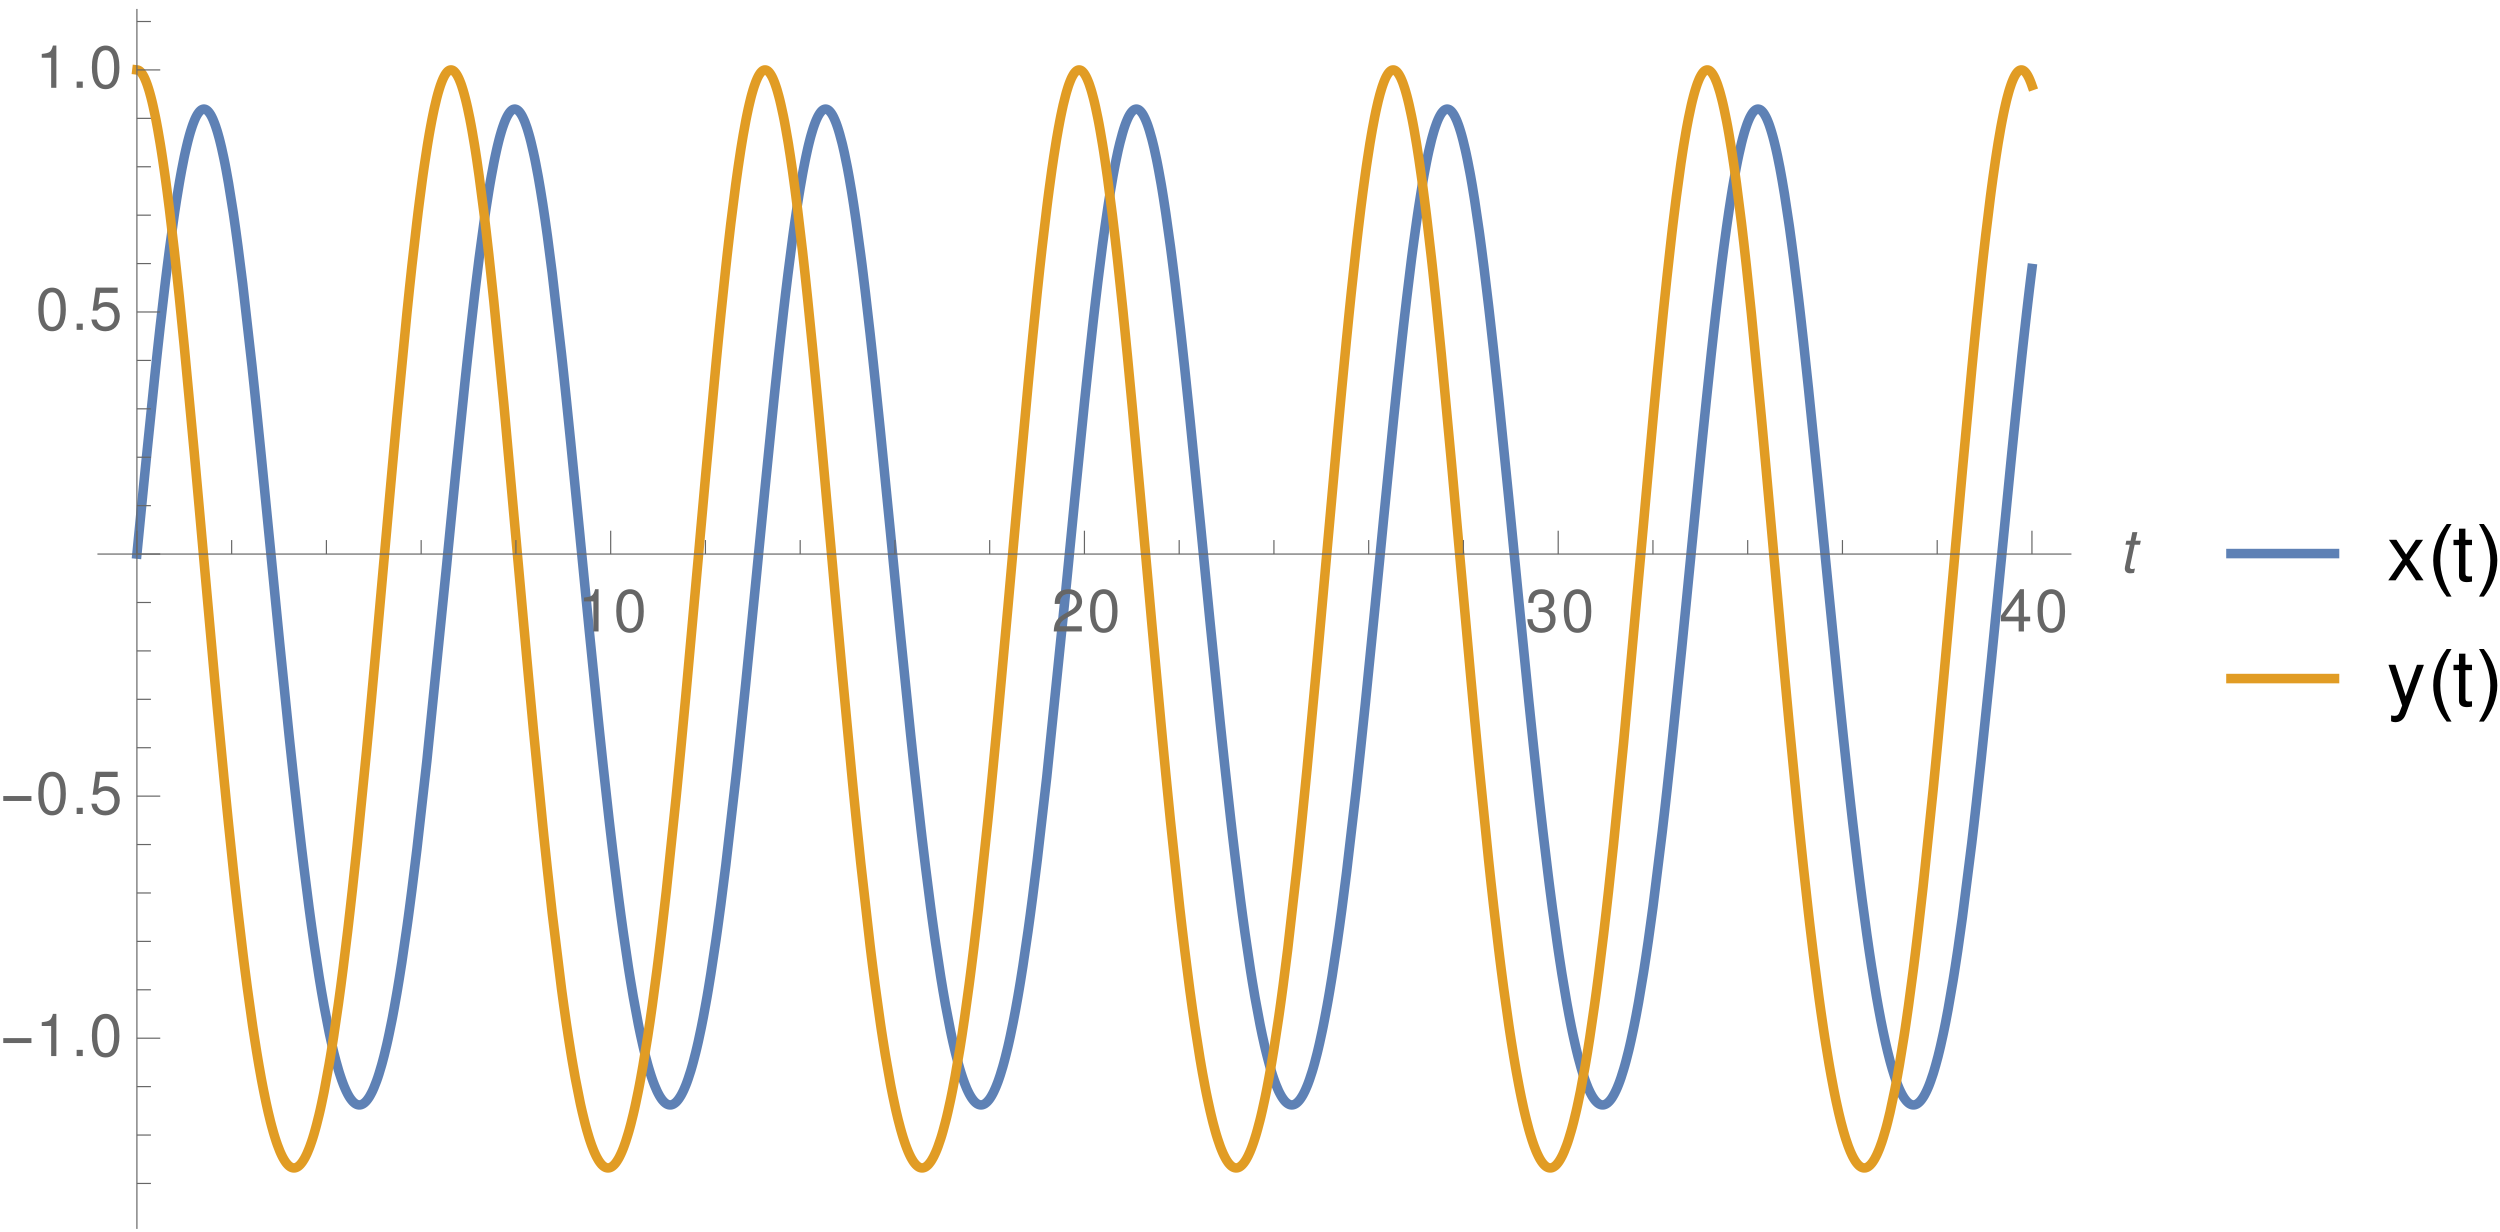 <?xml version="1.0" encoding="UTF-8"?>
<svg xmlns="http://www.w3.org/2000/svg" xmlns:xlink="http://www.w3.org/1999/xlink" width="420pt" height="207pt" viewBox="0 0 420 207" version="1.1">
<defs>
<g>
<symbol overflow="visible" id="glyph0-0">
<path style="stroke:none;" d=""/>
</symbol>
<symbol overflow="visible" id="glyph0-1">
<path style="stroke:none;" d="M 2.594 -5.047 L 2.594 0 L 3.469 0 L 3.469 -7.094 L 2.891 -7.094 C 2.578 -6 2.375 -5.844 1.016 -5.688 L 1.016 -5.047 Z M 2.594 -5.047 "/>
</symbol>
<symbol overflow="visible" id="glyph0-2">
<path style="stroke:none;" d="M 2.75 -7.094 C 2.094 -7.094 1.484 -6.797 1.125 -6.312 C 0.656 -5.688 0.438 -4.734 0.438 -3.438 C 0.438 -1.047 1.234 0.234 2.75 0.234 C 4.25 0.234 5.062 -1.047 5.062 -3.375 C 5.062 -4.75 4.844 -5.672 4.375 -6.312 C 4.016 -6.812 3.422 -7.094 2.75 -7.094 Z M 2.75 -6.312 C 3.703 -6.312 4.172 -5.344 4.172 -3.453 C 4.172 -1.438 3.703 -0.5 2.734 -0.5 C 1.797 -0.5 1.328 -1.484 1.328 -3.422 C 1.328 -5.359 1.797 -6.312 2.75 -6.312 Z M 2.75 -6.312 "/>
</symbol>
<symbol overflow="visible" id="glyph0-3">
<path style="stroke:none;" d="M 5.062 -0.875 L 1.328 -0.875 C 1.422 -1.453 1.734 -1.812 2.609 -2.328 L 3.609 -2.875 C 4.594 -3.406 5.109 -4.141 5.109 -5.016 C 5.109 -5.594 4.875 -6.156 4.453 -6.531 C 4.031 -6.906 3.516 -7.094 2.844 -7.094 C 1.938 -7.094 1.266 -6.766 0.875 -6.172 C 0.625 -5.797 0.516 -5.344 0.5 -4.625 L 1.375 -4.625 C 1.406 -5.109 1.469 -5.406 1.594 -5.625 C 1.812 -6.062 2.281 -6.312 2.812 -6.312 C 3.609 -6.312 4.203 -5.75 4.203 -4.984 C 4.203 -4.438 3.875 -3.953 3.25 -3.594 L 2.328 -3.062 C 0.844 -2.234 0.422 -1.562 0.344 0 L 5.062 0 Z M 5.062 -0.875 "/>
</symbol>
<symbol overflow="visible" id="glyph0-4">
<path style="stroke:none;" d="M 2.203 -3.25 L 2.312 -3.25 L 2.688 -3.266 C 3.656 -3.266 4.156 -2.812 4.156 -1.969 C 4.156 -1.078 3.609 -0.547 2.688 -0.547 C 1.734 -0.547 1.266 -1.031 1.203 -2.062 L 0.312 -2.062 C 0.359 -1.484 0.453 -1.125 0.625 -0.797 C 0.984 -0.125 1.688 0.234 2.656 0.234 C 4.125 0.234 5.062 -0.641 5.062 -1.984 C 5.062 -2.875 4.703 -3.375 3.859 -3.672 C 4.516 -3.938 4.844 -4.438 4.844 -5.141 C 4.844 -6.359 4.047 -7.094 2.688 -7.094 C 1.266 -7.094 0.5 -6.312 0.469 -4.797 L 1.344 -4.797 C 1.359 -5.234 1.406 -5.469 1.516 -5.688 C 1.703 -6.078 2.156 -6.312 2.703 -6.312 C 3.484 -6.312 3.953 -5.859 3.953 -5.109 C 3.953 -4.609 3.766 -4.312 3.375 -4.156 C 3.141 -4.047 2.828 -4.016 2.203 -4 Z M 2.203 -3.25 "/>
</symbol>
<symbol overflow="visible" id="glyph0-5">
<path style="stroke:none;" d="M 3.266 -1.703 L 3.266 0 L 4.156 0 L 4.156 -1.703 L 5.203 -1.703 L 5.203 -2.484 L 4.156 -2.484 L 4.156 -7.094 L 3.5 -7.094 L 0.281 -2.625 L 0.281 -1.703 Z M 3.266 -2.484 L 1.047 -2.484 L 3.266 -5.594 Z M 3.266 -2.484 "/>
</symbol>
<symbol overflow="visible" id="glyph0-6">
<path style="stroke:none;" d="M 1.906 -1.047 L 0.875 -1.047 L 0.875 0 L 1.906 0 Z M 1.906 -1.047 "/>
</symbol>
<symbol overflow="visible" id="glyph0-7">
<path style="stroke:none;" d="M 4.766 -7.094 L 1.094 -7.094 L 0.562 -3.234 L 1.375 -3.234 C 1.797 -3.719 2.125 -3.891 2.688 -3.891 C 3.625 -3.891 4.234 -3.234 4.234 -2.188 C 4.234 -1.172 3.641 -0.547 2.688 -0.547 C 1.906 -0.547 1.438 -0.938 1.234 -1.734 L 0.344 -1.734 C 0.469 -1.156 0.562 -0.875 0.781 -0.625 C 1.188 -0.078 1.906 0.234 2.703 0.234 C 4.125 0.234 5.125 -0.812 5.125 -2.312 C 5.125 -3.703 4.203 -4.672 2.844 -4.672 C 2.344 -4.672 1.938 -4.547 1.531 -4.234 L 1.812 -6.219 L 4.766 -6.219 Z M 4.766 -7.094 "/>
</symbol>
<symbol overflow="visible" id="glyph1-0">
<path style="stroke:none;" d=""/>
</symbol>
<symbol overflow="visible" id="glyph1-1">
<path style="stroke:none;" d="M 3.656 -5.234 L 2.766 -5.234 L 3.078 -6.688 L 2.234 -6.688 L 1.938 -5.234 L 1.219 -5.234 L 1.078 -4.562 L 1.797 -4.562 L 1 -0.875 C 0.984 -0.766 0.969 -0.656 0.969 -0.562 C 0.969 -0.062 1.312 0.234 1.859 0.234 C 2.062 0.234 2.375 0.203 2.516 0.156 L 2.672 -0.562 C 2.359 -0.5 2.312 -0.484 2.188 -0.484 C 1.969 -0.484 1.828 -0.594 1.828 -0.766 C 1.828 -0.797 1.844 -0.844 1.844 -0.906 L 2.625 -4.562 L 3.516 -4.562 Z M 3.656 -5.234 "/>
</symbol>
<symbol overflow="visible" id="glyph2-0">
<path style="stroke:none;" d="M 0.625 0 L 0.625 -8 L 4.375 -8 L 4.375 0 Z M 1.25 -0.625 L 3.75 -0.625 L 3.75 -7.375 L 1.25 -7.375 Z M 1.25 -0.625 "/>
</symbol>
<symbol overflow="visible" id="glyph2-1">
<path style="stroke:none;" d="M 5.281 -2.188 L 0.547 -2.188 L 0.547 -3.016 L 5.281 -3.016 Z M 5.281 -2.188 "/>
</symbol>
<symbol overflow="visible" id="glyph3-0">
<path style="stroke:none;" d=""/>
</symbol>
<symbol overflow="visible" id="glyph3-1">
<path style="stroke:none;" d="M 3.797 -3.516 L 6.078 -6.812 L 4.859 -6.812 L 3.219 -4.344 L 1.594 -6.812 L 0.344 -6.812 L 2.625 -3.469 L 0.219 0 L 1.453 0 L 3.188 -2.609 L 4.891 0 L 6.156 0 Z M 3.797 -3.516 "/>
</symbol>
<symbol overflow="visible" id="glyph3-2">
<path style="stroke:none;" d="M 3.297 -6.812 L 2.188 -6.812 L 2.188 -8.688 L 1.109 -8.688 L 1.109 -6.812 L 0.188 -6.812 L 0.188 -5.922 L 1.109 -5.922 L 1.109 -0.781 C 1.109 -0.094 1.578 0.297 2.422 0.297 C 2.672 0.297 2.938 0.266 3.297 0.203 L 3.297 -0.703 C 3.156 -0.656 2.984 -0.656 2.781 -0.656 C 2.312 -0.656 2.188 -0.781 2.188 -1.266 L 2.188 -5.922 L 3.297 -5.922 Z M 3.297 -6.812 "/>
</symbol>
<symbol overflow="visible" id="glyph3-3">
<path style="stroke:none;" d="M 5.047 -6.812 L 3.156 -1.516 L 1.422 -6.812 L 0.266 -6.812 L 2.562 0.031 L 2.141 1.109 C 1.969 1.594 1.734 1.766 1.281 1.766 C 1.125 1.766 0.938 1.734 0.703 1.688 L 0.703 2.672 C 0.922 2.781 1.141 2.828 1.438 2.828 C 1.781 2.828 2.156 2.719 2.438 2.516 C 2.781 2.266 2.984 1.969 3.188 1.438 L 6.219 -6.812 Z M 5.047 -6.812 "/>
</symbol>
<symbol overflow="visible" id="glyph4-0">
<path style="stroke:none;" d="M 0.812 0 L 0.812 -10.391 L 5.688 -10.391 L 5.688 0 Z M 1.625 -0.812 L 4.875 -0.812 L 4.875 -9.578 L 1.625 -9.578 Z M 1.625 -0.812 "/>
</symbol>
<symbol overflow="visible" id="glyph4-1">
<path style="stroke:none;" d="M 3.859 2.734 L 3.047 2.734 C 2.703 2.297 2.391 1.836 2.109 1.359 C 1.836 0.879 1.602 0.383 1.406 -0.125 C 1.207 -0.645 1.051 -1.176 0.938 -1.719 C 0.832 -2.258 0.781 -2.805 0.781 -3.359 C 0.781 -3.922 0.832 -4.473 0.938 -5.016 C 1.051 -5.555 1.207 -6.082 1.406 -6.594 C 1.602 -7.102 1.844 -7.598 2.125 -8.078 C 2.406 -8.555 2.711 -9.02 3.047 -9.469 L 3.859 -9.469 C 3.555 -8.977 3.285 -8.492 3.047 -8.016 C 2.816 -7.535 2.617 -7.051 2.453 -6.562 C 2.297 -6.07 2.176 -5.562 2.094 -5.031 C 2.008 -4.508 1.969 -3.957 1.969 -3.375 C 1.969 -2.832 2.008 -2.297 2.094 -1.766 C 2.188 -1.234 2.316 -0.707 2.484 -0.188 C 2.648 0.32 2.848 0.82 3.078 1.312 C 3.305 1.801 3.566 2.273 3.859 2.734 Z M 3.859 2.734 "/>
</symbol>
<symbol overflow="visible" id="glyph4-2">
<path style="stroke:none;" d="M 3.547 -3.359 C 3.547 -2.805 3.488 -2.258 3.375 -1.719 C 3.27 -1.176 3.117 -0.648 2.922 -0.141 C 2.723 0.367 2.484 0.863 2.203 1.344 C 1.93 1.82 1.625 2.285 1.281 2.734 L 0.469 2.734 C 0.77 2.242 1.035 1.758 1.266 1.281 C 1.504 0.812 1.703 0.328 1.859 -0.172 C 2.023 -0.672 2.148 -1.18 2.234 -1.703 C 2.328 -2.223 2.375 -2.773 2.375 -3.359 C 2.375 -3.898 2.328 -4.438 2.234 -4.969 C 2.141 -5.5 2.008 -6.02 1.844 -6.531 C 1.676 -7.051 1.473 -7.555 1.234 -8.047 C 1.004 -8.535 0.75 -9.008 0.469 -9.469 L 1.281 -9.469 C 1.625 -9.031 1.938 -8.57 2.219 -8.094 C 2.5 -7.613 2.734 -7.113 2.922 -6.594 C 3.117 -6.082 3.27 -5.551 3.375 -5 C 3.488 -4.457 3.547 -3.91 3.547 -3.359 Z M 3.547 -3.359 "/>
</symbol>
</g>
<clipPath id="clip1">
  <path d="M 16 10 L 348 10 L 348 193 L 16 193 Z M 16 10 "/>
</clipPath>
<clipPath id="clip2">
  <path d="M 16 4 L 348 4 L 348 204 L 16 204 Z M 16 4 "/>
</clipPath>
<clipPath id="clip3">
  <path d="M 374 91 L 394 91 L 394 95 L 374 95 Z M 374 91 "/>
</clipPath>
<clipPath id="clip4">
  <path d="M 374 112 L 394 112 L 394 116 L 374 116 Z M 374 112 "/>
</clipPath>
</defs>
<g id="surface14">
<g clip-path="url(#clip1)" clip-rule="nonzero">
<path style="fill:none;stroke-width:1.6;stroke-linecap:square;stroke-linejoin:miter;stroke:rgb(36.841%,50.677%,70.979%);stroke-opacity:1;stroke-miterlimit:3.25;" d="M 23 93.082 L 23.098 92.086 L 23.195 91.086 L 23.391 89.094 L 23.781 85.113 L 24.562 77.223 L 26.125 62.016 L 26.223 61.102 L 26.32 60.191 L 26.516 58.395 L 26.906 54.867 L 27.688 48.137 L 27.785 47.332 L 27.883 46.531 L 28.078 44.957 L 28.469 41.914 L 29.25 36.277 L 29.355 35.562 L 29.461 34.859 L 29.672 33.492 L 30.098 30.914 L 30.203 30.305 L 30.309 29.707 L 30.52 28.551 L 30.941 26.414 L 31.047 25.918 L 31.156 25.434 L 31.367 24.516 L 31.473 24.078 L 31.578 23.652 L 31.789 22.855 L 31.895 22.48 L 32 22.121 L 32.215 21.449 L 32.32 21.137 L 32.426 20.84 L 32.637 20.297 L 32.742 20.047 L 32.848 19.816 L 32.953 19.602 L 33.059 19.406 L 33.164 19.223 L 33.273 19.059 L 33.379 18.91 L 33.484 18.777 L 33.59 18.664 L 33.695 18.566 L 33.801 18.484 L 33.906 18.422 L 34.012 18.375 L 34.117 18.344 L 34.223 18.328 L 34.332 18.332 L 34.438 18.352 L 34.543 18.391 L 34.648 18.445 L 34.754 18.516 L 34.859 18.602 L 34.965 18.707 L 35.07 18.828 L 35.176 18.965 L 35.281 19.117 L 35.391 19.289 L 35.496 19.477 L 35.602 19.684 L 35.707 19.902 L 35.812 20.141 L 36.023 20.664 L 36.121 20.93 L 36.223 21.211 L 36.418 21.812 L 36.52 22.137 L 36.617 22.473 L 36.816 23.188 L 36.914 23.562 L 37.012 23.953 L 37.211 24.777 L 37.605 26.578 L 37.703 27.059 L 37.805 27.555 L 38 28.582 L 38.395 30.785 L 39.188 35.746 L 39.285 36.414 L 39.383 37.098 L 39.582 38.488 L 39.977 41.395 L 40.77 47.648 L 42.352 61.637 L 42.445 62.547 L 42.543 63.461 L 42.738 65.305 L 43.125 69.047 L 43.898 76.703 L 45.449 92.43 L 45.547 93.422 L 45.645 94.41 L 45.84 96.391 L 46.227 100.344 L 47 108.188 L 48.551 123.414 L 48.656 124.414 L 48.762 125.406 L 48.973 127.383 L 49.391 131.273 L 50.234 138.766 L 50.34 139.676 L 50.445 140.574 L 50.652 142.359 L 51.074 145.836 L 51.914 152.434 L 52.02 153.223 L 52.125 154.004 L 52.336 155.543 L 52.758 158.516 L 53.598 164.043 L 53.703 164.691 L 53.809 165.332 L 54.016 166.586 L 54.438 168.984 L 55.277 173.316 L 55.375 173.781 L 55.477 174.238 L 55.672 175.125 L 56.062 176.793 L 56.16 177.188 L 56.262 177.574 L 56.457 178.32 L 56.848 179.703 L 56.945 180.027 L 57.043 180.344 L 57.242 180.945 L 57.34 181.234 L 57.438 181.516 L 57.633 182.043 L 57.73 182.297 L 57.828 182.539 L 58.027 182.996 L 58.125 183.211 L 58.223 183.418 L 58.418 183.805 L 58.516 183.98 L 58.613 184.152 L 58.711 184.312 L 58.809 184.465 L 58.91 184.605 L 59.008 184.738 L 59.203 184.977 L 59.301 185.082 L 59.398 185.176 L 59.496 185.262 L 59.594 185.34 L 59.691 185.41 L 59.793 185.469 L 59.891 185.52 L 59.988 185.559 L 60.086 185.59 L 60.184 185.609 L 60.281 185.625 L 60.379 185.625 L 60.477 185.621 L 60.578 185.605 L 60.676 185.582 L 60.773 185.547 L 60.871 185.504 L 60.969 185.453 L 61.066 185.391 L 61.164 185.32 L 61.262 185.242 L 61.359 185.152 L 61.461 185.051 L 61.559 184.945 L 61.664 184.816 L 61.77 184.68 L 61.875 184.531 L 61.984 184.371 L 62.09 184.203 L 62.195 184.02 L 62.406 183.625 L 62.516 183.41 L 62.621 183.188 L 62.832 182.707 L 63.258 181.617 L 63.363 181.32 L 63.473 181.008 L 63.684 180.359 L 64.109 178.93 L 64.215 178.547 L 64.32 178.152 L 64.535 177.332 L 64.961 175.57 L 65.066 175.105 L 65.172 174.629 L 65.383 173.645 L 65.809 171.559 L 65.918 171.012 L 66.023 170.453 L 66.234 169.312 L 66.66 166.91 L 66.766 166.285 L 66.871 165.648 L 67.086 164.352 L 67.512 161.648 L 68.359 155.801 L 68.465 155.043 L 68.57 154.281 L 68.777 152.727 L 69.195 149.523 L 70.031 142.758 L 71.703 127.938 L 75.043 94.891 L 75.137 93.895 L 75.234 92.902 L 75.43 90.91 L 75.82 86.938 L 76.598 79.043 L 78.156 63.77 L 78.254 62.848 L 78.352 61.93 L 78.547 60.117 L 78.938 56.555 L 79.715 49.734 L 79.812 48.914 L 79.91 48.102 L 80.105 46.504 L 80.492 43.398 L 81.273 37.625 L 81.379 36.891 L 81.484 36.168 L 81.695 34.758 L 82.117 32.09 L 82.223 31.453 L 82.328 30.832 L 82.539 29.633 L 82.961 27.395 L 83.066 26.871 L 83.172 26.359 L 83.383 25.387 L 83.488 24.922 L 83.594 24.469 L 83.805 23.613 L 83.91 23.211 L 84.016 22.82 L 84.227 22.09 L 84.332 21.75 L 84.438 21.422 L 84.652 20.816 L 84.758 20.539 L 84.863 20.277 L 84.969 20.031 L 85.074 19.805 L 85.18 19.59 L 85.285 19.395 L 85.391 19.215 L 85.496 19.051 L 85.602 18.902 L 85.707 18.773 L 85.812 18.66 L 85.918 18.562 L 86.023 18.484 L 86.129 18.418 L 86.234 18.371 L 86.34 18.344 L 86.445 18.328 L 86.551 18.332 L 86.656 18.355 L 86.762 18.391 L 86.867 18.445 L 86.973 18.516 L 87.078 18.602 L 87.184 18.707 L 87.289 18.828 L 87.395 18.965 L 87.5 19.117 L 87.605 19.289 L 87.711 19.477 L 87.816 19.68 L 88.027 20.137 L 88.129 20.371 L 88.227 20.621 L 88.422 21.164 L 88.523 21.453 L 88.621 21.758 L 88.816 22.41 L 88.914 22.758 L 89.016 23.117 L 89.211 23.879 L 89.605 25.559 L 89.703 26.012 L 89.805 26.477 L 90 27.449 L 90.395 29.535 L 90.492 30.086 L 90.59 30.652 L 90.789 31.816 L 91.184 34.277 L 91.281 34.922 L 91.379 35.578 L 91.578 36.918 L 91.973 39.727 L 92.758 45.797 L 94.336 59.488 L 94.434 60.383 L 94.531 61.281 L 94.723 63.098 L 95.109 66.785 L 95.883 74.352 L 97.43 89.977 L 97.523 90.961 L 97.816 93.926 L 98.203 97.871 L 98.973 105.723 L 100.52 121.02 L 100.625 122.031 L 100.73 123.035 L 100.941 125.027 L 101.359 128.957 L 102.199 136.547 L 102.301 137.469 L 102.406 138.383 L 102.617 140.195 L 103.035 143.73 L 103.875 150.461 L 103.98 151.27 L 104.086 152.066 L 104.293 153.641 L 104.715 156.688 L 105.551 162.375 L 105.656 163.047 L 105.762 163.707 L 105.973 165.008 L 106.391 167.488 L 107.23 172.008 L 107.328 172.492 L 107.426 172.973 L 107.621 173.902 L 108.012 175.66 L 108.109 176.078 L 108.207 176.488 L 108.402 177.281 L 108.793 178.758 L 108.891 179.109 L 108.988 179.445 L 109.188 180.098 L 109.285 180.41 L 109.383 180.715 L 109.578 181.293 L 109.676 181.57 L 109.773 181.836 L 109.969 182.344 L 110.359 183.25 L 110.457 183.453 L 110.555 183.648 L 110.75 184.012 L 110.848 184.18 L 110.945 184.336 L 111.141 184.629 L 111.238 184.758 L 111.336 184.879 L 111.438 184.992 L 111.535 185.098 L 111.633 185.191 L 111.73 185.273 L 111.828 185.352 L 111.926 185.418 L 112.023 185.477 L 112.121 185.523 L 112.219 185.562 L 112.316 185.594 L 112.414 185.613 L 112.512 185.625 L 112.609 185.625 L 112.707 185.621 L 112.805 185.605 L 112.902 185.578 L 113 185.543 L 113.098 185.5 L 113.195 185.445 L 113.293 185.383 L 113.391 185.312 L 113.488 185.234 L 113.598 185.137 L 113.703 185.027 L 113.809 184.906 L 113.914 184.777 L 114.02 184.637 L 114.125 184.484 L 114.34 184.148 L 114.445 183.965 L 114.551 183.77 L 114.762 183.352 L 114.867 183.125 L 114.973 182.887 L 115.188 182.379 L 115.293 182.109 L 115.398 181.832 L 115.609 181.238 L 116.035 179.93 L 116.141 179.574 L 116.246 179.211 L 116.457 178.453 L 116.883 176.809 L 116.988 176.371 L 117.094 175.926 L 117.309 175 L 117.73 173.031 L 117.836 172.516 L 117.941 171.988 L 118.156 170.902 L 118.578 168.613 L 118.684 168.02 L 118.793 167.414 L 119.004 166.172 L 119.426 163.578 L 120.277 157.953 L 120.379 157.223 L 120.484 156.484 L 120.691 154.984 L 121.109 151.883 L 121.941 145.309 L 123.605 130.828 L 123.711 129.871 L 123.816 128.91 L 124.023 126.969 L 124.438 123.027 L 125.273 114.938 L 126.938 98.176 L 127.133 96.191 L 127.324 94.211 L 127.715 90.242 L 128.492 82.336 L 130.043 66.93 L 130.141 65.996 L 130.238 65.066 L 130.434 63.223 L 130.82 59.594 L 131.598 52.617 L 131.695 51.773 L 131.793 50.938 L 131.984 49.289 L 132.375 46.082 L 133.152 40.07 L 133.254 39.301 L 133.359 38.543 L 133.57 37.059 L 133.992 34.234 L 134.098 33.559 L 134.203 32.898 L 134.414 31.613 L 134.836 29.199 L 134.941 28.633 L 135.047 28.078 L 135.258 27.012 L 135.363 26.5 L 135.469 26 L 135.676 25.051 L 135.781 24.598 L 135.887 24.16 L 136.098 23.328 L 136.203 22.934 L 136.309 22.559 L 136.52 21.852 L 136.625 21.52 L 136.73 21.207 L 136.836 20.91 L 136.941 20.625 L 137.047 20.359 L 137.152 20.109 L 137.363 19.656 L 137.469 19.457 L 137.574 19.273 L 137.68 19.102 L 137.785 18.953 L 137.887 18.816 L 137.992 18.695 L 138.098 18.594 L 138.203 18.508 L 138.309 18.441 L 138.414 18.387 L 138.52 18.352 L 138.625 18.332 L 138.73 18.328 L 138.836 18.344 L 138.941 18.375 L 139.047 18.422 L 139.152 18.488 L 139.258 18.566 L 139.363 18.664 L 139.469 18.781 L 139.574 18.91 L 139.68 19.059 L 139.785 19.223 L 139.891 19.402 L 139.988 19.586 L 140.086 19.781 L 140.281 20.219 L 140.379 20.457 L 140.48 20.711 L 140.676 21.262 L 140.773 21.559 L 140.871 21.867 L 141.066 22.527 L 141.461 24.008 L 141.559 24.41 L 141.656 24.828 L 141.855 25.699 L 142.246 27.598 L 142.348 28.102 L 142.445 28.621 L 142.641 29.691 L 143.035 31.98 L 143.133 32.582 L 143.23 33.191 L 143.426 34.449 L 143.82 37.094 L 144.605 42.863 L 144.703 43.625 L 144.805 44.398 L 145 45.973 L 145.391 49.215 L 146.18 56.062 L 146.285 57.023 L 146.391 57.992 L 146.605 59.949 L 147.031 63.945 L 147.883 72.195 L 149.586 89.359 L 149.691 90.449 L 149.801 91.535 L 150.012 93.711 L 150.438 98.062 L 151.289 106.707 L 152.992 123.473 L 153.098 124.469 L 153.203 125.457 L 153.41 127.422 L 153.832 131.289 L 154.668 138.742 L 154.77 139.645 L 154.875 140.543 L 155.086 142.316 L 155.504 145.777 L 156.34 152.344 L 156.445 153.133 L 156.547 153.91 L 156.758 155.441 L 157.176 158.402 L 158.012 163.91 L 158.117 164.559 L 158.223 165.199 L 158.43 166.453 L 158.848 168.844 L 159.684 173.172 L 159.781 173.637 L 159.879 174.094 L 160.074 174.98 L 160.465 176.652 L 160.562 177.047 L 160.66 177.434 L 160.855 178.184 L 161.246 179.574 L 161.344 179.898 L 161.441 180.215 L 161.637 180.824 L 161.734 181.113 L 161.832 181.395 L 162.027 181.93 L 162.125 182.184 L 162.223 182.43 L 162.414 182.895 L 162.512 183.113 L 162.609 183.32 L 162.805 183.715 L 162.902 183.895 L 163 184.066 L 163.098 184.23 L 163.195 184.387 L 163.293 184.531 L 163.391 184.668 L 163.586 184.918 L 163.684 185.027 L 163.781 185.125 L 163.879 185.219 L 163.977 185.301 L 164.074 185.371 L 164.172 185.438 L 164.27 185.488 L 164.367 185.535 L 164.465 185.57 L 164.562 185.598 L 164.66 185.617 L 164.758 185.625 L 164.855 185.625 L 164.953 185.617 L 165.051 185.598 L 165.148 185.57 L 165.246 185.531 L 165.344 185.488 L 165.441 185.434 L 165.535 185.367 L 165.633 185.293 L 165.73 185.211 L 165.828 185.121 L 165.926 185.02 L 166.031 184.898 L 166.141 184.77 L 166.246 184.629 L 166.352 184.477 L 166.457 184.312 L 166.562 184.141 L 166.773 183.762 L 166.879 183.555 L 166.984 183.34 L 167.195 182.875 L 167.301 182.629 L 167.406 182.371 L 167.621 181.824 L 167.727 181.531 L 167.832 181.23 L 168.043 180.602 L 168.465 179.211 L 168.57 178.836 L 168.676 178.453 L 168.887 177.652 L 169.312 175.934 L 169.418 175.477 L 169.523 175.012 L 169.734 174.051 L 170.156 172.008 L 170.262 171.473 L 170.367 170.926 L 170.582 169.805 L 171.004 167.449 L 171.109 166.836 L 171.215 166.215 L 171.426 164.941 L 171.848 162.281 L 172.695 156.531 L 172.793 155.824 L 172.891 155.109 L 173.09 153.66 L 173.484 150.668 L 174.273 144.359 L 175.855 130.555 L 179.016 99.617 L 179.109 98.633 L 179.402 95.668 L 179.789 91.711 L 180.562 83.82 L 182.113 68.387 L 182.207 67.449 L 182.305 66.52 L 182.5 64.664 L 182.887 61.016 L 183.66 53.977 L 183.855 52.281 L 184.047 50.613 L 184.434 47.367 L 185.207 41.262 L 185.312 40.477 L 185.418 39.703 L 185.629 38.188 L 186.051 35.297 L 186.152 34.605 L 186.258 33.926 L 186.469 32.605 L 186.891 30.117 L 186.992 29.527 L 187.098 28.953 L 187.309 27.844 L 187.414 27.312 L 187.52 26.793 L 187.73 25.797 L 187.832 25.32 L 187.938 24.859 L 188.148 23.984 L 188.57 22.414 L 188.676 22.059 L 188.777 21.719 L 188.988 21.09 L 189.094 20.797 L 189.199 20.523 L 189.41 20.02 L 189.516 19.793 L 189.617 19.582 L 189.723 19.387 L 189.828 19.207 L 189.934 19.047 L 190.039 18.902 L 190.145 18.773 L 190.25 18.66 L 190.355 18.562 L 190.461 18.484 L 190.562 18.418 L 190.668 18.375 L 190.773 18.344 L 190.879 18.328 L 190.984 18.332 L 191.09 18.352 L 191.195 18.391 L 191.301 18.441 L 191.402 18.512 L 191.508 18.598 L 191.613 18.699 L 191.719 18.82 L 191.824 18.953 L 191.93 19.105 L 192.027 19.262 L 192.125 19.434 L 192.223 19.621 L 192.32 19.82 L 192.418 20.031 L 192.516 20.258 L 192.715 20.758 L 192.812 21.027 L 192.91 21.309 L 193.105 21.914 L 193.496 23.293 L 193.594 23.672 L 193.691 24.062 L 193.891 24.883 L 194.281 26.68 L 194.379 27.16 L 194.477 27.656 L 194.672 28.68 L 195.066 30.867 L 195.164 31.445 L 195.262 32.035 L 195.457 33.246 L 195.848 35.797 L 196.633 41.402 L 196.73 42.145 L 196.828 42.898 L 197.023 44.43 L 197.418 47.602 L 198.199 54.312 L 198.309 55.258 L 198.414 56.211 L 198.625 58.137 L 199.051 62.074 L 199.898 70.227 L 201.598 87.27 L 201.707 88.352 L 201.812 89.438 L 202.023 91.605 L 202.449 95.945 L 203.297 104.59 L 204.996 121.422 L 205.102 122.422 L 205.207 123.418 L 205.414 125.398 L 205.832 129.301 L 206.668 136.832 L 206.77 137.746 L 206.875 138.656 L 207.082 140.453 L 207.5 143.965 L 208.336 150.641 L 208.438 151.441 L 208.543 152.234 L 208.75 153.797 L 209.168 156.824 L 210.004 162.469 L 210.105 163.133 L 210.211 163.793 L 210.418 165.078 L 210.836 167.547 L 211.672 172.031 L 211.77 172.516 L 211.867 172.992 L 212.059 173.918 L 212.449 175.664 L 212.547 176.078 L 212.645 176.484 L 212.84 177.273 L 213.227 178.746 L 213.324 179.094 L 213.422 179.43 L 213.617 180.078 L 213.715 180.391 L 213.809 180.691 L 214.004 181.27 L 214.102 181.543 L 214.199 181.812 L 214.395 182.316 L 214.781 183.223 L 214.879 183.426 L 214.977 183.621 L 215.172 183.984 L 215.27 184.152 L 215.367 184.312 L 215.562 184.602 L 215.66 184.734 L 215.754 184.859 L 215.852 184.973 L 215.949 185.074 L 216.047 185.172 L 216.145 185.258 L 216.242 185.336 L 216.34 185.402 L 216.438 185.461 L 216.535 185.512 L 216.629 185.555 L 216.727 185.586 L 216.824 185.609 L 216.922 185.621 L 217.02 185.629 L 217.117 185.621 L 217.215 185.609 L 217.312 185.586 L 217.41 185.555 L 217.508 185.512 L 217.602 185.465 L 217.699 185.406 L 217.797 185.336 L 217.895 185.258 L 218 185.164 L 218.105 185.059 L 218.211 184.945 L 218.316 184.82 L 218.422 184.684 L 218.527 184.535 L 218.738 184.207 L 218.844 184.027 L 218.949 183.84 L 219.16 183.43 L 219.266 183.207 L 219.371 182.973 L 219.582 182.477 L 219.688 182.215 L 219.793 181.941 L 220.004 181.359 L 220.426 180.074 L 220.531 179.727 L 220.637 179.371 L 220.848 178.625 L 221.27 177.008 L 221.375 176.578 L 221.48 176.137 L 221.691 175.23 L 222.113 173.289 L 222.219 172.781 L 222.324 172.262 L 222.535 171.191 L 222.957 168.938 L 223.062 168.352 L 223.168 167.754 L 223.379 166.531 L 223.801 163.973 L 224.645 158.418 L 224.742 157.734 L 224.84 157.039 L 225.039 155.633 L 225.434 152.73 L 226.219 146.59 L 227.797 133.082 L 227.895 132.191 L 227.992 131.293 L 228.188 129.484 L 228.582 125.809 L 229.371 118.25 L 230.945 102.531 L 231.043 101.551 L 231.137 100.57 L 231.332 98.605 L 231.719 94.664 L 232.488 86.781 L 234.035 71.273 L 234.129 70.328 L 234.227 69.387 L 234.422 67.512 L 234.805 63.816 L 235.578 56.66 L 235.676 55.789 L 235.77 54.93 L 235.965 53.223 L 236.352 49.891 L 237.121 43.598 L 237.227 42.785 L 237.332 41.98 L 237.543 40.406 L 237.961 37.391 L 238.066 36.664 L 238.168 35.949 L 238.379 34.559 L 238.797 31.926 L 238.902 31.301 L 239.008 30.688 L 239.215 29.5 L 239.637 27.293 L 239.742 26.777 L 239.844 26.273 L 240.055 25.312 L 240.473 23.562 L 240.578 23.164 L 240.684 22.781 L 240.891 22.059 L 240.996 21.719 L 241.102 21.398 L 241.312 20.801 L 241.414 20.527 L 241.52 20.266 L 241.625 20.023 L 241.73 19.797 L 241.836 19.586 L 241.941 19.391 L 242.043 19.215 L 242.148 19.051 L 242.254 18.906 L 242.359 18.777 L 242.465 18.664 L 242.566 18.566 L 242.672 18.484 L 242.777 18.422 L 242.883 18.375 L 242.988 18.344 L 243.09 18.328 L 243.195 18.332 L 243.301 18.352 L 243.406 18.387 L 243.512 18.438 L 243.613 18.508 L 243.719 18.59 L 243.824 18.691 L 243.922 18.801 L 244.02 18.926 L 244.117 19.062 L 244.215 19.215 L 244.312 19.379 L 244.41 19.562 L 244.605 19.965 L 244.703 20.184 L 244.801 20.422 L 244.996 20.938 L 245.094 21.215 L 245.191 21.504 L 245.387 22.129 L 245.484 22.461 L 245.582 22.805 L 245.777 23.535 L 246.168 25.156 L 246.266 25.594 L 246.363 26.043 L 246.559 26.98 L 246.953 29.004 L 247.051 29.539 L 247.148 30.086 L 247.344 31.215 L 247.734 33.613 L 248.516 38.922 L 248.613 39.629 L 248.711 40.348 L 248.906 41.812 L 249.297 44.855 L 250.078 51.336 L 250.184 52.254 L 250.289 53.176 L 250.5 55.051 L 250.926 58.887 L 251.773 66.871 L 253.469 83.711 L 253.574 84.785 L 253.68 85.863 L 253.891 88.023 L 254.316 92.348 L 255.164 100.996 L 256.855 117.941 L 256.957 118.906 L 257.055 119.867 L 257.254 121.773 L 257.648 125.543 L 258.441 132.863 L 258.637 134.645 L 258.836 136.402 L 259.23 139.848 L 260.023 146.449 L 260.121 147.246 L 260.219 148.035 L 260.418 149.594 L 260.812 152.629 L 261.605 158.352 L 261.703 159.031 L 261.801 159.707 L 262 161.027 L 262.395 163.582 L 263.188 168.297 L 263.285 168.84 L 263.383 169.371 L 263.574 170.414 L 263.961 172.402 L 264.059 172.875 L 264.156 173.344 L 264.352 174.254 L 264.738 175.969 L 264.836 176.379 L 264.934 176.777 L 265.125 177.551 L 265.516 178.992 L 265.609 179.332 L 265.707 179.664 L 265.902 180.297 L 266.289 181.461 L 266.387 181.73 L 266.484 181.988 L 266.68 182.48 L 266.773 182.715 L 266.871 182.938 L 267.066 183.359 L 267.164 183.559 L 267.262 183.746 L 267.453 184.098 L 267.551 184.258 L 267.648 184.41 L 267.84 184.688 L 267.938 184.816 L 268.035 184.93 L 268.133 185.039 L 268.23 185.137 L 268.328 185.227 L 268.422 185.309 L 268.52 185.379 L 268.617 185.441 L 268.715 185.496 L 268.812 185.539 L 268.91 185.574 L 269.004 185.602 L 269.102 185.617 L 269.199 185.625 L 269.297 185.625 L 269.395 185.617 L 269.5 185.594 L 269.602 185.562 L 269.707 185.52 L 269.812 185.469 L 269.918 185.402 L 270.023 185.332 L 270.129 185.246 L 270.234 185.148 L 270.34 185.043 L 270.445 184.926 L 270.551 184.801 L 270.656 184.664 L 270.762 184.516 L 270.867 184.355 L 271.074 184.004 L 271.18 183.812 L 271.285 183.613 L 271.496 183.18 L 271.602 182.945 L 271.707 182.703 L 271.918 182.184 L 272.023 181.91 L 272.129 181.625 L 272.34 181.023 L 272.758 179.695 L 272.863 179.34 L 272.969 178.973 L 273.18 178.203 L 273.602 176.551 L 273.707 176.109 L 273.812 175.66 L 274.02 174.734 L 274.441 172.758 L 274.547 172.238 L 274.652 171.711 L 274.863 170.625 L 275.285 168.336 L 276.125 163.309 L 276.223 162.684 L 276.32 162.051 L 276.516 160.762 L 276.91 158.09 L 277.695 152.391 L 279.266 139.68 L 279.363 138.832 L 279.461 137.977 L 279.66 136.254 L 280.051 132.738 L 280.836 125.469 L 282.406 110.156 L 282.516 109.094 L 282.621 108.023 L 282.832 105.879 L 283.258 101.57 L 284.109 92.887 L 285.812 75.637 L 285.918 74.574 L 286.023 73.52 L 286.238 71.422 L 286.664 67.273 L 287.512 59.238 L 287.621 58.262 L 287.727 57.289 L 287.938 55.375 L 288.363 51.633 L 289.215 44.578 L 289.32 43.754 L 289.426 42.941 L 289.633 41.348 L 290.051 38.285 L 290.156 37.547 L 290.262 36.82 L 290.469 35.402 L 290.887 32.715 L 290.992 32.074 L 291.094 31.449 L 291.305 30.23 L 291.723 27.961 L 291.828 27.43 L 291.93 26.91 L 292.141 25.914 L 292.559 24.094 L 292.664 23.676 L 292.766 23.273 L 292.977 22.516 L 293.078 22.16 L 293.184 21.816 L 293.395 21.18 L 293.496 20.887 L 293.602 20.609 L 293.707 20.344 L 293.812 20.098 L 293.914 19.867 L 294.02 19.652 L 294.125 19.453 L 294.23 19.27 L 294.332 19.102 L 294.438 18.949 L 294.543 18.816 L 294.648 18.699 L 294.75 18.598 L 294.855 18.512 L 294.961 18.441 L 295.066 18.391 L 295.168 18.352 L 295.273 18.332 L 295.379 18.328 L 295.48 18.344 L 295.586 18.371 L 295.691 18.418 L 295.797 18.48 L 295.898 18.559 L 295.996 18.648 L 296.094 18.75 L 296.191 18.863 L 296.289 18.996 L 296.387 19.141 L 296.484 19.301 L 296.68 19.66 L 296.777 19.859 L 296.875 20.074 L 297.07 20.547 L 297.168 20.801 L 297.266 21.074 L 297.457 21.652 L 297.555 21.965 L 297.652 22.289 L 297.848 22.977 L 297.945 23.34 L 298.043 23.719 L 298.238 24.512 L 298.336 24.93 L 298.434 25.359 L 298.629 26.254 L 299.02 28.195 L 299.113 28.711 L 299.211 29.238 L 299.406 30.328 L 299.797 32.645 L 300.578 37.805 L 300.676 38.496 L 300.77 39.199 L 300.965 40.629 L 301.355 43.605 L 302.137 49.965 L 302.242 50.863 L 302.348 51.773 L 302.559 53.617 L 302.98 57.395 L 303.824 65.285 L 305.516 81.988 L 305.621 83.059 L 305.938 86.281 L 306.359 90.59 L 307.207 99.219 L 308.895 116.191 L 308.996 117.156 L 309.094 118.121 L 309.289 120.039 L 309.684 123.828 L 310.473 131.195 L 310.574 132.094 L 310.672 132.988 L 310.867 134.762 L 311.262 138.242 L 312.051 144.918 L 312.152 145.727 L 312.25 146.527 L 312.445 148.105 L 312.84 151.184 L 313.629 157.004 L 313.73 157.699 L 313.828 158.383 L 314.023 159.734 L 314.418 162.34 L 315.207 167.172 L 315.305 167.73 L 315.402 168.277 L 315.594 169.352 L 315.98 171.398 L 316.078 171.887 L 316.176 172.371 L 316.367 173.312 L 316.754 175.094 L 316.852 175.52 L 316.949 175.938 L 317.141 176.742 L 317.527 178.254 L 317.625 178.609 L 317.723 178.957 L 317.914 179.625 L 318.301 180.859 L 318.398 181.145 L 318.496 181.426 L 318.688 181.953 L 318.785 182.203 L 318.883 182.449 L 319.074 182.906 L 319.172 183.121 L 319.27 183.328 L 319.461 183.715 L 319.559 183.898 L 319.656 184.07 L 319.848 184.387 L 319.945 184.531 L 320.043 184.664 L 320.141 184.793 L 320.234 184.91 L 320.332 185.02 L 320.43 185.121 L 320.527 185.211 L 320.621 185.293 L 320.719 185.367 L 320.816 185.43 L 320.914 185.484 L 321.008 185.531 L 321.105 185.566 L 321.203 185.598 L 321.301 185.613 L 321.395 185.625 L 321.5 185.625 L 321.605 185.617 L 321.711 185.598 L 321.816 185.566 L 321.922 185.523 L 322.027 185.473 L 322.129 185.41 L 322.234 185.336 L 322.34 185.25 L 322.445 185.156 L 322.551 185.051 L 322.656 184.938 L 322.758 184.812 L 322.863 184.676 L 323.074 184.371 L 323.18 184.199 L 323.285 184.023 L 323.492 183.633 L 323.598 183.422 L 323.703 183.203 L 323.914 182.73 L 324.02 182.477 L 324.125 182.215 L 324.332 181.66 L 324.754 180.426 L 324.859 180.09 L 324.961 179.746 L 325.172 179.023 L 325.594 177.461 L 325.695 177.043 L 325.801 176.617 L 326.012 175.734 L 326.43 173.852 L 326.535 173.355 L 326.641 172.848 L 326.852 171.809 L 327.27 169.609 L 328.109 164.762 L 328.207 164.156 L 328.305 163.543 L 328.5 162.297 L 328.895 159.707 L 329.676 154.164 L 331.242 141.746 L 331.34 140.914 L 331.438 140.078 L 331.633 138.387 L 332.023 134.938 L 332.809 127.785 L 334.375 112.664 L 334.594 110.484 L 334.812 108.297 L 335.25 103.887 L 336.121 94.984 L 337.871 77.223 L 337.98 76.129 L 338.09 75.039 L 338.309 72.875 L 338.746 68.59 L 339.617 60.277 L 339.727 59.27 L 339.836 58.266 L 340.055 56.281 L 340.492 52.41 L 340.602 51.465 L 340.711 50.527 L 340.93 48.68 L 341.039 47.773 L 341.148 46.871 L 341.258 45.984 L 341.367 45.105 "/>
</g>
<g clip-path="url(#clip2)" clip-rule="nonzero">
<path style="fill:none;stroke-width:1.6;stroke-linecap:square;stroke-linejoin:miter;stroke:rgb(88.071%,61.104%,14.204%);stroke-opacity:1;stroke-miterlimit:3.25;" d="M 23 11.746 L 23.098 11.758 L 23.195 11.781 L 23.293 11.82 L 23.391 11.875 L 23.488 11.945 L 23.586 12.035 L 23.684 12.137 L 23.781 12.258 L 23.879 12.391 L 23.977 12.543 L 24.074 12.707 L 24.172 12.891 L 24.27 13.09 L 24.367 13.301 L 24.562 13.773 L 24.66 14.035 L 24.758 14.309 L 24.953 14.906 L 25.051 15.227 L 25.148 15.562 L 25.344 16.277 L 25.441 16.66 L 25.539 17.055 L 25.734 17.891 L 26.125 19.73 L 26.223 20.227 L 26.32 20.738 L 26.516 21.797 L 26.906 24.078 L 27.004 24.684 L 27.102 25.301 L 27.297 26.57 L 27.688 29.262 L 27.785 29.965 L 27.883 30.68 L 28.078 32.141 L 28.469 35.203 L 29.25 41.82 L 29.355 42.762 L 29.461 43.719 L 29.672 45.656 L 30.098 49.652 L 30.941 58.055 L 32.637 76.082 L 32.742 77.246 L 32.848 78.414 L 33.059 80.754 L 33.484 85.465 L 34.332 94.934 L 36.023 113.711 L 36.121 114.789 L 36.223 115.863 L 36.418 118 L 36.816 122.23 L 37.605 130.492 L 37.703 131.504 L 37.805 132.512 L 38 134.508 L 38.395 138.438 L 39.188 146.008 L 39.285 146.926 L 39.383 147.836 L 39.582 149.641 L 39.977 153.16 L 40.77 159.852 L 40.867 160.652 L 40.965 161.445 L 41.164 163.012 L 41.559 166.043 L 42.352 171.715 L 42.445 172.371 L 42.543 173.02 L 42.738 174.293 L 43.125 176.738 L 43.223 177.328 L 43.32 177.906 L 43.512 179.043 L 43.898 181.211 L 43.996 181.73 L 44.094 182.242 L 44.289 183.238 L 44.676 185.121 L 44.773 185.57 L 44.871 186.012 L 45.062 186.863 L 45.449 188.457 L 45.547 188.832 L 45.645 189.199 L 45.84 189.902 L 45.934 190.242 L 46.031 190.57 L 46.227 191.203 L 46.324 191.504 L 46.418 191.797 L 46.613 192.355 L 47 193.359 L 47.098 193.586 L 47.195 193.805 L 47.387 194.211 L 47.484 194.398 L 47.582 194.582 L 47.777 194.914 L 47.875 195.066 L 47.969 195.207 L 48.066 195.34 L 48.164 195.465 L 48.262 195.578 L 48.359 195.684 L 48.453 195.777 L 48.551 195.863 L 48.656 195.945 L 48.762 196.02 L 48.867 196.078 L 48.973 196.129 L 49.078 196.164 L 49.184 196.191 L 49.289 196.207 L 49.391 196.211 L 49.496 196.207 L 49.602 196.188 L 49.707 196.16 L 49.812 196.117 L 49.918 196.066 L 50.023 196.004 L 50.129 195.934 L 50.234 195.848 L 50.34 195.75 L 50.445 195.645 L 50.547 195.527 L 50.652 195.398 L 50.758 195.258 L 50.863 195.105 L 51.074 194.77 L 51.18 194.586 L 51.285 194.391 L 51.496 193.965 L 51.602 193.734 L 51.703 193.496 L 51.914 192.984 L 52.02 192.711 L 52.125 192.426 L 52.336 191.824 L 52.441 191.508 L 52.547 191.18 L 52.758 190.492 L 52.859 190.133 L 52.965 189.762 L 53.176 188.984 L 53.598 187.305 L 53.703 186.859 L 53.809 186.402 L 54.016 185.453 L 54.438 183.434 L 55.277 178.887 L 55.375 178.312 L 55.477 177.73 L 55.672 176.543 L 56.062 174.055 L 56.848 168.672 L 56.945 167.961 L 57.043 167.242 L 57.242 165.777 L 57.633 162.758 L 58.418 156.34 L 58.516 155.504 L 58.613 154.66 L 58.809 152.953 L 59.203 149.453 L 59.988 142.129 L 61.559 126.367 L 61.664 125.254 L 61.77 124.133 L 61.984 121.883 L 62.406 117.324 L 63.258 108.027 L 64.961 89.059 L 65.066 87.867 L 65.172 86.68 L 65.383 84.309 L 65.809 79.59 L 66.66 70.281 L 68.359 52.641 L 68.465 51.617 L 68.57 50.602 L 68.777 48.594 L 69.195 44.695 L 70.031 37.375 L 70.137 36.512 L 70.238 35.656 L 70.449 33.988 L 70.867 30.797 L 70.969 30.031 L 71.074 29.277 L 71.285 27.816 L 71.703 25.059 L 71.805 24.406 L 71.91 23.766 L 72.117 22.535 L 72.223 21.941 L 72.328 21.363 L 72.535 20.258 L 72.641 19.727 L 72.746 19.211 L 72.953 18.23 L 73.371 16.469 L 73.477 16.07 L 73.578 15.691 L 73.789 14.98 L 73.895 14.648 L 73.996 14.336 L 74.207 13.762 L 74.312 13.504 L 74.414 13.262 L 74.52 13.039 L 74.625 12.832 L 74.727 12.641 L 74.832 12.473 L 74.938 12.32 L 75.043 12.184 L 75.137 12.074 L 75.234 11.98 L 75.332 11.902 L 75.43 11.84 L 75.527 11.793 L 75.625 11.766 L 75.723 11.75 L 75.82 11.75 L 75.918 11.77 L 76.016 11.801 L 76.113 11.848 L 76.211 11.914 L 76.309 11.992 L 76.402 12.09 L 76.5 12.203 L 76.598 12.328 L 76.695 12.473 L 76.793 12.629 L 76.891 12.805 L 76.988 12.996 L 77.086 13.199 L 77.184 13.422 L 77.379 13.91 L 77.477 14.176 L 77.574 14.457 L 77.766 15.066 L 77.863 15.395 L 77.961 15.738 L 78.156 16.469 L 78.254 16.855 L 78.352 17.258 L 78.547 18.102 L 78.938 19.965 L 79.031 20.469 L 79.129 20.98 L 79.324 22.051 L 79.715 24.352 L 79.812 24.961 L 79.91 25.582 L 80.105 26.859 L 80.492 29.562 L 81.273 35.523 L 81.379 36.387 L 81.484 37.262 L 81.695 39.043 L 82.117 42.742 L 82.961 50.629 L 84.652 67.938 L 88.027 105.355 L 88.129 106.449 L 88.227 107.539 L 88.422 109.711 L 88.816 114.031 L 89.605 122.516 L 91.184 138.656 L 91.281 139.621 L 91.379 140.578 L 91.578 142.477 L 91.973 146.195 L 92.758 153.316 L 94.336 166.145 L 94.434 166.867 L 94.531 167.578 L 94.723 168.98 L 95.109 171.684 L 95.207 172.34 L 95.305 172.988 L 95.496 174.258 L 95.883 176.695 L 95.98 177.285 L 96.074 177.863 L 96.27 179 L 96.656 181.164 L 97.43 185.07 L 97.523 185.52 L 97.621 185.957 L 97.816 186.809 L 98.203 188.402 L 98.297 188.777 L 98.395 189.145 L 98.586 189.852 L 98.973 191.152 L 99.07 191.457 L 99.168 191.75 L 99.359 192.309 L 99.457 192.574 L 99.555 192.828 L 99.746 193.316 L 99.844 193.543 L 99.941 193.762 L 100.133 194.172 L 100.23 194.363 L 100.328 194.543 L 100.52 194.879 L 100.625 195.047 L 100.73 195.199 L 100.836 195.344 L 100.941 195.477 L 101.043 195.602 L 101.148 195.711 L 101.254 195.812 L 101.359 195.898 L 101.465 195.977 L 101.57 196.043 L 101.672 196.098 L 101.777 196.145 L 101.883 196.176 L 101.988 196.199 L 102.094 196.211 L 102.199 196.211 L 102.301 196.199 L 102.406 196.18 L 102.512 196.145 L 102.617 196.102 L 102.723 196.047 L 102.828 195.98 L 102.93 195.902 L 103.035 195.812 L 103.141 195.715 L 103.246 195.602 L 103.352 195.48 L 103.457 195.348 L 103.559 195.203 L 103.664 195.051 L 103.875 194.707 L 103.98 194.52 L 104.086 194.32 L 104.293 193.891 L 104.398 193.656 L 104.504 193.414 L 104.715 192.895 L 104.816 192.621 L 104.922 192.332 L 105.133 191.727 L 105.551 190.383 L 105.656 190.023 L 105.762 189.648 L 105.973 188.867 L 106.391 187.18 L 106.496 186.73 L 106.602 186.273 L 106.809 185.324 L 107.23 183.297 L 107.328 182.797 L 107.426 182.293 L 107.621 181.254 L 108.012 179.066 L 108.793 174.27 L 108.891 173.633 L 108.988 172.984 L 109.188 171.668 L 109.578 168.926 L 110.359 163.055 L 110.457 162.285 L 110.555 161.504 L 110.75 159.926 L 111.141 156.68 L 111.926 149.836 L 113.488 134.891 L 113.598 133.824 L 113.703 132.75 L 113.914 130.586 L 114.34 126.195 L 115.188 117.168 L 116.883 98.465 L 116.988 97.277 L 117.094 96.094 L 117.309 93.719 L 117.73 88.973 L 118.578 79.531 L 120.277 61.25 L 120.379 60.172 L 120.484 59.098 L 120.691 56.973 L 121.109 52.809 L 121.941 44.871 L 122.047 43.922 L 122.148 42.98 L 122.359 41.129 L 122.773 37.555 L 123.605 30.973 L 123.711 30.207 L 123.816 29.453 L 124.023 27.988 L 124.438 25.227 L 124.543 24.57 L 124.648 23.93 L 124.855 22.691 L 125.273 20.402 L 125.375 19.871 L 125.48 19.352 L 125.688 18.367 L 125.793 17.898 L 125.898 17.445 L 126.105 16.59 L 126.207 16.188 L 126.312 15.801 L 126.52 15.082 L 126.625 14.75 L 126.73 14.43 L 126.938 13.848 L 127.035 13.602 L 127.133 13.371 L 127.23 13.152 L 127.324 12.953 L 127.422 12.766 L 127.52 12.594 L 127.617 12.441 L 127.715 12.301 L 127.812 12.176 L 127.91 12.07 L 128.004 11.977 L 128.102 11.898 L 128.199 11.84 L 128.297 11.793 L 128.395 11.762 L 128.492 11.75 L 128.586 11.75 L 128.684 11.77 L 128.781 11.801 L 128.879 11.852 L 128.977 11.914 L 129.074 11.996 L 129.172 12.09 L 129.266 12.203 L 129.363 12.332 L 129.461 12.473 L 129.559 12.633 L 129.656 12.805 L 129.754 12.996 L 129.852 13.199 L 130.043 13.656 L 130.141 13.906 L 130.238 14.172 L 130.434 14.75 L 130.531 15.062 L 130.625 15.387 L 130.82 16.086 L 130.918 16.457 L 131.016 16.84 L 131.207 17.656 L 131.598 19.453 L 131.695 19.938 L 131.793 20.438 L 131.984 21.477 L 132.375 23.715 L 132.473 24.305 L 132.566 24.91 L 132.762 26.156 L 133.152 28.801 L 133.254 29.551 L 133.359 30.312 L 133.57 31.883 L 133.992 35.172 L 134.836 42.328 L 134.941 43.273 L 135.047 44.23 L 135.258 46.168 L 135.676 50.16 L 136.52 58.551 L 136.625 59.633 L 136.73 60.719 L 136.941 62.914 L 137.363 67.375 L 138.203 76.516 L 139.891 95.273 L 139.988 96.371 L 140.086 97.473 L 140.281 99.668 L 140.676 104.047 L 141.461 112.719 L 143.035 129.465 L 143.23 131.48 L 143.426 133.477 L 143.82 137.406 L 144.605 144.988 L 146.18 158.883 L 146.285 159.754 L 146.391 160.621 L 146.605 162.324 L 147.031 165.617 L 147.883 171.742 L 147.988 172.465 L 148.094 173.176 L 148.309 174.566 L 148.734 177.23 L 149.586 182.051 L 149.691 182.609 L 149.801 183.152 L 150.012 184.207 L 150.438 186.191 L 150.543 186.66 L 150.652 187.117 L 150.863 188 L 151.289 189.629 L 151.398 190.008 L 151.504 190.379 L 151.715 191.082 L 151.824 191.418 L 151.93 191.742 L 152.141 192.355 L 152.25 192.645 L 152.355 192.926 L 152.566 193.449 L 152.676 193.695 L 152.781 193.93 L 152.992 194.363 L 153.098 194.559 L 153.203 194.742 L 153.309 194.918 L 153.41 195.082 L 153.516 195.234 L 153.621 195.375 L 153.727 195.504 L 153.832 195.625 L 153.934 195.73 L 154.039 195.828 L 154.145 195.914 L 154.25 195.992 L 154.352 196.055 L 154.457 196.109 L 154.562 196.152 L 154.668 196.184 L 154.77 196.203 L 154.875 196.211 L 154.98 196.211 L 155.086 196.195 L 155.188 196.172 L 155.293 196.137 L 155.398 196.094 L 155.504 196.035 L 155.609 195.969 L 155.711 195.887 L 155.816 195.797 L 155.922 195.699 L 156.027 195.586 L 156.129 195.461 L 156.34 195.184 L 156.445 195.027 L 156.547 194.859 L 156.758 194.492 L 156.863 194.293 L 156.965 194.082 L 157.176 193.629 L 157.281 193.387 L 157.387 193.129 L 157.594 192.59 L 158.012 191.375 L 158.117 191.047 L 158.223 190.703 L 158.43 189.988 L 158.848 188.43 L 158.953 188.016 L 159.059 187.586 L 159.266 186.703 L 159.684 184.805 L 159.781 184.336 L 159.879 183.859 L 160.074 182.883 L 160.465 180.816 L 161.246 176.258 L 161.344 175.648 L 161.441 175.031 L 161.637 173.77 L 162.027 171.145 L 162.805 165.5 L 162.902 164.758 L 163 164.008 L 163.195 162.484 L 163.586 159.344 L 164.367 152.707 L 165.926 138.137 L 166.031 137.094 L 166.141 136.043 L 166.352 133.922 L 166.773 129.609 L 167.621 120.73 L 169.312 102.211 L 169.523 99.852 L 169.734 97.488 L 170.156 92.758 L 171.004 83.309 L 172.695 64.867 L 172.793 63.824 L 172.891 62.789 L 173.09 60.73 L 173.484 56.684 L 174.273 48.906 L 174.375 47.965 L 174.473 47.035 L 174.668 45.199 L 175.066 41.633 L 175.855 34.965 L 175.953 34.176 L 176.051 33.402 L 176.25 31.883 L 176.645 28.988 L 176.742 28.293 L 176.844 27.613 L 177.039 26.289 L 177.434 23.793 L 177.531 23.203 L 177.633 22.625 L 177.828 21.512 L 177.93 20.977 L 178.027 20.453 L 178.223 19.453 L 178.324 18.977 L 178.422 18.512 L 178.617 17.625 L 179.016 16.035 L 179.109 15.684 L 179.207 15.344 L 179.402 14.711 L 179.496 14.418 L 179.594 14.141 L 179.789 13.629 L 179.887 13.395 L 179.98 13.176 L 180.078 12.973 L 180.176 12.789 L 180.273 12.617 L 180.367 12.457 L 180.465 12.316 L 180.562 12.191 L 180.66 12.082 L 180.758 11.988 L 180.852 11.91 L 180.949 11.848 L 181.047 11.797 L 181.145 11.766 L 181.242 11.75 L 181.336 11.75 L 181.434 11.766 L 181.531 11.797 L 181.629 11.84 L 181.723 11.902 L 181.82 11.98 L 181.918 12.074 L 182.016 12.184 L 182.113 12.305 L 182.207 12.445 L 182.305 12.602 L 182.402 12.773 L 182.5 12.957 L 182.594 13.16 L 182.691 13.375 L 182.887 13.855 L 182.984 14.117 L 183.078 14.395 L 183.273 14.992 L 183.371 15.316 L 183.465 15.652 L 183.66 16.371 L 183.758 16.75 L 183.855 17.145 L 184.047 17.98 L 184.434 19.816 L 184.531 20.309 L 184.629 20.816 L 184.82 21.875 L 185.207 24.145 L 185.312 24.793 L 185.418 25.461 L 185.629 26.836 L 186.051 29.758 L 186.891 36.242 L 186.992 37.109 L 187.098 37.988 L 187.309 39.781 L 187.73 43.492 L 188.57 51.398 L 188.676 52.426 L 188.777 53.461 L 188.988 55.559 L 189.41 59.836 L 190.25 68.691 L 191.93 87.172 L 192.027 88.266 L 192.125 89.363 L 192.32 91.555 L 192.715 95.941 L 193.496 104.688 L 195.066 121.777 L 195.164 122.82 L 195.262 123.855 L 195.457 125.918 L 195.848 129.984 L 196.633 137.883 L 198.199 152.547 L 198.309 153.48 L 198.414 154.402 L 198.625 156.223 L 199.051 159.762 L 199.898 166.406 L 200.008 167.195 L 200.113 167.973 L 200.324 169.5 L 200.75 172.441 L 201.598 177.836 L 201.707 178.461 L 201.812 179.082 L 202.023 180.285 L 202.449 182.566 L 202.555 183.109 L 202.66 183.641 L 202.875 184.676 L 203.297 186.613 L 203.406 187.07 L 203.512 187.52 L 203.723 188.379 L 203.828 188.789 L 203.938 189.191 L 204.148 189.965 L 204.254 190.332 L 204.359 190.691 L 204.574 191.375 L 204.996 192.605 L 205.102 192.879 L 205.207 193.145 L 205.414 193.641 L 205.52 193.871 L 205.625 194.094 L 205.832 194.5 L 205.938 194.688 L 206.039 194.867 L 206.145 195.031 L 206.25 195.188 L 206.352 195.332 L 206.457 195.465 L 206.562 195.586 L 206.668 195.699 L 206.77 195.801 L 206.875 195.891 L 206.98 195.969 L 207.082 196.035 L 207.188 196.094 L 207.293 196.137 L 207.395 196.172 L 207.5 196.195 L 207.605 196.211 L 207.707 196.211 L 207.812 196.203 L 207.918 196.184 L 208.023 196.152 L 208.125 196.109 L 208.23 196.059 L 208.336 195.992 L 208.438 195.918 L 208.543 195.832 L 208.648 195.734 L 208.75 195.629 L 208.855 195.508 L 208.961 195.379 L 209.168 195.09 L 209.273 194.926 L 209.379 194.754 L 209.586 194.375 L 209.691 194.168 L 209.793 193.949 L 210.004 193.484 L 210.105 193.234 L 210.211 192.977 L 210.418 192.422 L 210.523 192.129 L 210.629 191.824 L 210.836 191.188 L 210.941 190.852 L 211.047 190.504 L 211.254 189.777 L 211.672 188.203 L 211.77 187.809 L 211.867 187.406 L 212.059 186.578 L 212.449 184.805 L 212.547 184.34 L 212.645 183.867 L 212.84 182.891 L 213.227 180.832 L 213.324 180.293 L 213.422 179.746 L 213.617 178.629 L 214.004 176.289 L 214.781 171.195 L 214.879 170.52 L 214.977 169.84 L 215.172 168.449 L 215.562 165.57 L 216.34 159.441 L 217.895 145.777 L 218 144.789 L 218.105 143.793 L 218.316 141.781 L 218.738 137.672 L 219.582 129.148 L 221.27 111.125 L 221.48 108.805 L 221.691 106.473 L 222.113 101.785 L 222.957 92.355 L 224.645 73.629 L 224.742 72.555 L 224.84 71.488 L 225.039 69.359 L 225.434 65.152 L 226.219 56.98 L 226.32 55.984 L 226.418 54.996 L 226.613 53.035 L 227.008 49.207 L 227.797 41.934 L 227.895 41.062 L 227.992 40.203 L 228.188 38.512 L 228.582 35.254 L 228.68 34.465 L 228.781 33.688 L 228.977 32.164 L 229.371 29.262 L 229.469 28.566 L 229.566 27.879 L 229.766 26.551 L 230.156 24.039 L 230.258 23.445 L 230.355 22.863 L 230.551 21.742 L 230.945 19.664 L 231.043 19.191 L 231.137 18.73 L 231.332 17.852 L 231.43 17.434 L 231.523 17.027 L 231.719 16.262 L 231.812 15.902 L 231.91 15.555 L 232.105 14.906 L 232.199 14.605 L 232.297 14.316 L 232.488 13.789 L 232.586 13.547 L 232.684 13.316 L 232.777 13.105 L 232.875 12.91 L 232.973 12.727 L 233.07 12.562 L 233.164 12.41 L 233.262 12.273 L 233.359 12.156 L 233.453 12.051 L 233.551 11.961 L 233.648 11.887 L 233.746 11.828 L 233.84 11.785 L 233.938 11.762 L 234.035 11.75 L 234.129 11.754 L 234.227 11.773 L 234.324 11.809 L 234.422 11.859 L 234.516 11.926 L 234.613 12.004 L 234.711 12.102 L 234.805 12.215 L 234.902 12.344 L 235 12.488 L 235.094 12.645 L 235.191 12.82 L 235.289 13.008 L 235.387 13.215 L 235.578 13.668 L 235.676 13.918 L 235.77 14.184 L 235.965 14.762 L 236.062 15.07 L 236.156 15.395 L 236.352 16.09 L 236.445 16.457 L 236.543 16.84 L 236.734 17.648 L 237.121 19.438 L 237.227 19.961 L 237.332 20.5 L 237.543 21.625 L 237.961 24.062 L 238.066 24.711 L 238.379 26.742 L 238.797 29.648 L 238.902 30.41 L 239.008 31.184 L 239.215 32.773 L 239.637 36.102 L 240.473 43.316 L 240.578 44.266 L 240.684 45.227 L 240.891 47.176 L 241.312 51.184 L 242.148 59.586 L 243.824 77.523 L 244.02 79.68 L 244.215 81.848 L 244.605 86.199 L 245.387 94.941 L 246.953 112.297 L 247.148 114.43 L 247.344 116.551 L 247.734 120.754 L 248.516 128.969 L 250.078 144.453 L 250.184 145.449 L 250.289 146.434 L 250.5 148.387 L 250.926 152.199 L 251.773 159.422 L 251.879 160.285 L 251.984 161.141 L 252.195 162.82 L 252.621 166.074 L 253.469 172.125 L 253.574 172.84 L 253.68 173.543 L 253.891 174.914 L 254.316 177.543 L 254.422 178.176 L 254.527 178.797 L 254.738 180.004 L 255.164 182.301 L 255.27 182.848 L 255.375 183.387 L 255.586 184.426 L 256.008 186.383 L 256.117 186.844 L 256.223 187.293 L 256.434 188.16 L 256.855 189.766 L 256.957 190.117 L 257.055 190.457 L 257.254 191.109 L 257.352 191.418 L 257.449 191.719 L 257.648 192.293 L 257.746 192.566 L 257.848 192.828 L 258.043 193.324 L 258.145 193.559 L 258.242 193.781 L 258.441 194.199 L 258.539 194.391 L 258.637 194.578 L 258.734 194.75 L 258.836 194.914 L 258.934 195.07 L 259.031 195.215 L 259.23 195.477 L 259.328 195.59 L 259.43 195.699 L 259.527 195.793 L 259.625 195.879 L 259.727 195.957 L 259.824 196.023 L 259.922 196.078 L 260.023 196.125 L 260.121 196.16 L 260.219 196.188 L 260.32 196.203 L 260.418 196.211 L 260.516 196.211 L 260.617 196.195 L 260.715 196.176 L 260.812 196.141 L 260.914 196.098 L 261.012 196.047 L 261.109 195.984 L 261.207 195.914 L 261.309 195.832 L 261.406 195.742 L 261.504 195.641 L 261.605 195.527 L 261.703 195.406 L 261.801 195.277 L 261.902 195.137 L 262 194.984 L 262.098 194.824 L 262.199 194.652 L 262.395 194.285 L 262.496 194.086 L 262.594 193.875 L 262.793 193.426 L 263.188 192.414 L 263.285 192.141 L 263.383 191.859 L 263.574 191.27 L 263.961 189.977 L 264.059 189.629 L 264.156 189.273 L 264.352 188.535 L 264.738 186.945 L 264.836 186.527 L 264.934 186.098 L 265.125 185.215 L 265.516 183.336 L 266.289 179.152 L 266.387 178.59 L 266.484 178.02 L 266.68 176.852 L 267.066 174.41 L 267.84 169.129 L 267.938 168.43 L 268.035 167.727 L 268.23 166.293 L 268.617 163.328 L 269.395 157.031 L 269.5 156.141 L 269.602 155.242 L 269.812 153.422 L 270.234 149.68 L 271.074 141.828 L 272.758 124.852 L 276.125 87.844 L 276.223 86.75 L 276.32 85.652 L 276.516 83.465 L 276.91 79.109 L 277.695 70.52 L 277.891 68.402 L 278.09 66.305 L 278.48 62.164 L 279.266 54.148 L 279.363 53.172 L 279.461 52.207 L 279.66 50.293 L 280.051 46.562 L 280.836 39.508 L 280.934 38.668 L 281.031 37.84 L 281.23 36.211 L 281.621 33.078 L 282.406 27.359 L 282.516 26.645 L 282.621 25.945 L 282.832 24.59 L 283.258 22.066 L 283.363 21.473 L 283.473 20.898 L 283.684 19.797 L 284.109 17.793 L 284.215 17.332 L 284.32 16.891 L 284.535 16.062 L 284.641 15.676 L 284.746 15.305 L 284.961 14.617 L 285.066 14.301 L 285.172 14 L 285.281 13.723 L 285.387 13.461 L 285.492 13.215 L 285.598 12.992 L 285.707 12.785 L 285.812 12.598 L 285.918 12.43 L 286.023 12.277 L 286.129 12.145 L 286.238 12.031 L 286.344 11.938 L 286.449 11.863 L 286.555 11.809 L 286.664 11.77 L 286.77 11.75 L 286.875 11.75 L 286.98 11.77 L 287.09 11.809 L 287.195 11.863 L 287.301 11.941 L 287.406 12.035 L 287.512 12.148 L 287.621 12.281 L 287.727 12.43 L 287.832 12.602 L 287.938 12.789 L 288.047 12.996 L 288.152 13.219 L 288.363 13.727 L 288.473 14.008 L 288.578 14.305 L 288.789 14.957 L 288.898 15.309 L 289.004 15.68 L 289.215 16.477 L 289.32 16.891 L 289.426 17.324 L 289.633 18.238 L 290.051 20.266 L 290.156 20.812 L 290.262 21.375 L 290.469 22.547 L 290.887 25.074 L 290.992 25.742 L 291.094 26.426 L 291.305 27.836 L 291.723 30.816 L 292.559 37.406 L 292.664 38.281 L 292.766 39.172 L 292.977 40.98 L 293.395 44.73 L 294.23 52.684 L 295.898 70.008 L 295.996 71.059 L 296.094 72.117 L 296.289 74.242 L 296.68 78.523 L 297.457 87.184 L 299.02 104.598 L 299.113 105.68 L 299.211 106.758 L 299.406 108.91 L 299.797 113.188 L 300.578 121.598 L 302.137 137.629 L 302.242 138.668 L 302.348 139.699 L 302.559 141.742 L 302.98 145.75 L 303.824 153.391 L 303.93 154.312 L 304.035 155.223 L 304.25 157.02 L 304.672 160.508 L 305.516 167.055 L 305.621 167.828 L 305.727 168.598 L 305.938 170.102 L 306.359 172.992 L 306.465 173.691 L 306.57 174.379 L 306.785 175.727 L 307.207 178.297 L 307.312 178.914 L 307.418 179.523 L 307.629 180.703 L 308.051 182.945 L 308.156 183.477 L 308.262 184 L 308.473 185.016 L 308.895 186.914 L 308.996 187.332 L 309.094 187.738 L 309.289 188.531 L 309.684 189.996 L 309.785 190.336 L 309.883 190.668 L 310.078 191.305 L 310.473 192.465 L 310.574 192.73 L 310.672 192.984 L 310.867 193.469 L 310.969 193.695 L 311.066 193.91 L 311.262 194.316 L 311.363 194.504 L 311.461 194.68 L 311.559 194.848 L 311.656 195.008 L 311.758 195.156 L 311.855 195.297 L 312.051 195.543 L 312.152 195.652 L 312.25 195.754 L 312.348 195.844 L 312.445 195.922 L 312.547 195.992 L 312.645 196.055 L 312.742 196.105 L 312.84 196.145 L 312.941 196.176 L 313.039 196.199 L 313.137 196.211 L 313.234 196.211 L 313.336 196.203 L 313.434 196.188 L 313.531 196.156 L 313.629 196.121 L 313.73 196.074 L 313.828 196.016 L 313.926 195.949 L 314.023 195.871 L 314.125 195.785 L 314.223 195.688 L 314.32 195.582 L 314.418 195.469 L 314.52 195.34 L 314.617 195.207 L 314.715 195.062 L 314.812 194.906 L 314.914 194.742 L 315.012 194.566 L 315.207 194.188 L 315.305 193.988 L 315.402 193.777 L 315.594 193.332 L 315.691 193.098 L 315.789 192.852 L 315.98 192.328 L 316.078 192.055 L 316.176 191.773 L 316.367 191.176 L 316.754 189.875 L 316.852 189.527 L 316.949 189.172 L 317.141 188.43 L 317.527 186.836 L 318.301 183.215 L 318.398 182.723 L 318.496 182.223 L 318.688 181.191 L 319.074 179.027 L 319.848 174.289 L 319.945 173.656 L 320.043 173.016 L 320.234 171.715 L 320.621 169.008 L 321.395 163.215 L 321.5 162.391 L 321.605 161.559 L 321.816 159.863 L 322.234 156.375 L 323.074 148.996 L 324.754 132.812 L 324.859 131.746 L 324.961 130.672 L 325.172 128.512 L 325.594 124.125 L 326.43 115.133 L 328.109 96.566 L 328.207 95.473 L 328.305 94.375 L 328.5 92.184 L 328.895 87.805 L 329.676 79.094 L 331.242 62.199 L 331.34 61.176 L 331.438 60.164 L 331.633 58.152 L 332.023 54.199 L 332.809 46.633 L 332.906 45.723 L 333.004 44.82 L 333.199 43.043 L 333.59 39.594 L 334.375 33.172 L 334.484 32.332 L 334.594 31.504 L 334.812 29.891 L 335.25 26.844 L 335.359 26.121 L 335.469 25.414 L 335.684 24.047 L 336.121 21.508 L 336.23 20.918 L 336.34 20.344 L 336.559 19.246 L 336.668 18.723 L 336.777 18.219 L 336.996 17.266 L 337.105 16.812 L 337.215 16.383 L 337.434 15.574 L 337.543 15.199 L 337.652 14.844 L 337.871 14.188 L 337.98 13.887 L 338.09 13.609 L 338.199 13.348 L 338.309 13.105 L 338.418 12.883 L 338.527 12.684 L 338.637 12.5 L 338.746 12.336 L 338.855 12.195 L 338.965 12.07 L 339.074 11.969 L 339.184 11.883 L 339.293 11.82 L 339.402 11.777 L 339.512 11.754 L 339.617 11.75 L 339.727 11.766 L 339.836 11.801 L 339.945 11.855 L 340.055 11.934 L 340.164 12.027 L 340.273 12.145 L 340.383 12.277 L 340.492 12.434 L 340.602 12.609 L 340.711 12.805 L 340.82 13.016 L 340.93 13.25 L 341.039 13.504 L 341.148 13.777 L 341.258 14.07 L 341.367 14.379 "/>
</g>
<path style="fill:none;stroke-width:0.2;stroke-linecap:butt;stroke-linejoin:miter;stroke:rgb(39.999%,39.999%,39.999%);stroke-opacity:1;stroke-miterlimit:3.25;" d="M 23 93.082 L 23 89.16 "/>
<path style="fill:none;stroke-width:0.2;stroke-linecap:butt;stroke-linejoin:miter;stroke:rgb(39.999%,39.999%,39.999%);stroke-opacity:1;stroke-miterlimit:3.25;" d="M 38.918 93.082 L 38.918 90.73 "/>
<path style="fill:none;stroke-width:0.2;stroke-linecap:butt;stroke-linejoin:miter;stroke:rgb(39.999%,39.999%,39.999%);stroke-opacity:1;stroke-miterlimit:3.25;" d="M 54.836 93.082 L 54.836 90.73 "/>
<path style="fill:none;stroke-width:0.2;stroke-linecap:butt;stroke-linejoin:miter;stroke:rgb(39.999%,39.999%,39.999%);stroke-opacity:1;stroke-miterlimit:3.25;" d="M 70.754 93.082 L 70.754 90.73 "/>
<path style="fill:none;stroke-width:0.2;stroke-linecap:butt;stroke-linejoin:miter;stroke:rgb(39.999%,39.999%,39.999%);stroke-opacity:1;stroke-miterlimit:3.25;" d="M 86.672 93.082 L 86.672 90.73 "/>
<path style="fill:none;stroke-width:0.2;stroke-linecap:butt;stroke-linejoin:miter;stroke:rgb(39.999%,39.999%,39.999%);stroke-opacity:1;stroke-miterlimit:3.25;" d="M 102.594 93.082 L 102.594 89.16 "/>
<g style="fill:rgb(39.999%,39.999%,39.999%);fill-opacity:1;">
  <use xlink:href="#glyph0-1" x="97.092" y="106.083"/>
  <use xlink:href="#glyph0-2" x="103.092" y="106.083"/>
</g>
<path style="fill:none;stroke-width:0.2;stroke-linecap:butt;stroke-linejoin:miter;stroke:rgb(39.999%,39.999%,39.999%);stroke-opacity:1;stroke-miterlimit:3.25;" d="M 118.512 93.082 L 118.512 90.73 "/>
<path style="fill:none;stroke-width:0.2;stroke-linecap:butt;stroke-linejoin:miter;stroke:rgb(39.999%,39.999%,39.999%);stroke-opacity:1;stroke-miterlimit:3.25;" d="M 134.43 93.082 L 134.43 90.73 "/>
<path style="fill:none;stroke-width:0.2;stroke-linecap:butt;stroke-linejoin:miter;stroke:rgb(39.999%,39.999%,39.999%);stroke-opacity:1;stroke-miterlimit:3.25;" d="M 150.348 93.082 L 150.348 90.73 "/>
<path style="fill:none;stroke-width:0.2;stroke-linecap:butt;stroke-linejoin:miter;stroke:rgb(39.999%,39.999%,39.999%);stroke-opacity:1;stroke-miterlimit:3.25;" d="M 166.266 93.082 L 166.266 90.73 "/>
<path style="fill:none;stroke-width:0.2;stroke-linecap:butt;stroke-linejoin:miter;stroke:rgb(39.999%,39.999%,39.999%);stroke-opacity:1;stroke-miterlimit:3.25;" d="M 182.184 93.082 L 182.184 89.16 "/>
<g style="fill:rgb(39.999%,39.999%,39.999%);fill-opacity:1;">
  <use xlink:href="#glyph0-3" x="176.684" y="106.083"/>
  <use xlink:href="#glyph0-2" x="182.684" y="106.083"/>
</g>
<path style="fill:none;stroke-width:0.2;stroke-linecap:butt;stroke-linejoin:miter;stroke:rgb(39.999%,39.999%,39.999%);stroke-opacity:1;stroke-miterlimit:3.25;" d="M 198.102 93.082 L 198.102 90.73 "/>
<path style="fill:none;stroke-width:0.2;stroke-linecap:butt;stroke-linejoin:miter;stroke:rgb(39.999%,39.999%,39.999%);stroke-opacity:1;stroke-miterlimit:3.25;" d="M 214.02 93.082 L 214.02 90.73 "/>
<path style="fill:none;stroke-width:0.2;stroke-linecap:butt;stroke-linejoin:miter;stroke:rgb(39.999%,39.999%,39.999%);stroke-opacity:1;stroke-miterlimit:3.25;" d="M 229.938 93.082 L 229.938 90.73 "/>
<path style="fill:none;stroke-width:0.2;stroke-linecap:butt;stroke-linejoin:miter;stroke:rgb(39.999%,39.999%,39.999%);stroke-opacity:1;stroke-miterlimit:3.25;" d="M 245.855 93.082 L 245.855 90.73 "/>
<path style="fill:none;stroke-width:0.2;stroke-linecap:butt;stroke-linejoin:miter;stroke:rgb(39.999%,39.999%,39.999%);stroke-opacity:1;stroke-miterlimit:3.25;" d="M 261.777 93.082 L 261.777 89.16 "/>
<g style="fill:rgb(39.999%,39.999%,39.999%);fill-opacity:1;">
  <use xlink:href="#glyph0-4" x="256.276" y="106.083"/>
  <use xlink:href="#glyph0-2" x="262.276" y="106.083"/>
</g>
<path style="fill:none;stroke-width:0.2;stroke-linecap:butt;stroke-linejoin:miter;stroke:rgb(39.999%,39.999%,39.999%);stroke-opacity:1;stroke-miterlimit:3.25;" d="M 277.695 93.082 L 277.695 90.73 "/>
<path style="fill:none;stroke-width:0.2;stroke-linecap:butt;stroke-linejoin:miter;stroke:rgb(39.999%,39.999%,39.999%);stroke-opacity:1;stroke-miterlimit:3.25;" d="M 293.613 93.082 L 293.613 90.73 "/>
<path style="fill:none;stroke-width:0.2;stroke-linecap:butt;stroke-linejoin:miter;stroke:rgb(39.999%,39.999%,39.999%);stroke-opacity:1;stroke-miterlimit:3.25;" d="M 309.531 93.082 L 309.531 90.73 "/>
<path style="fill:none;stroke-width:0.2;stroke-linecap:butt;stroke-linejoin:miter;stroke:rgb(39.999%,39.999%,39.999%);stroke-opacity:1;stroke-miterlimit:3.25;" d="M 325.449 93.082 L 325.449 90.73 "/>
<path style="fill:none;stroke-width:0.2;stroke-linecap:butt;stroke-linejoin:miter;stroke:rgb(39.999%,39.999%,39.999%);stroke-opacity:1;stroke-miterlimit:3.25;" d="M 341.367 93.082 L 341.367 89.16 "/>
<g style="fill:rgb(39.999%,39.999%,39.999%);fill-opacity:1;">
  <use xlink:href="#glyph0-5" x="335.867" y="106.083"/>
  <use xlink:href="#glyph0-2" x="341.867" y="106.083"/>
</g>
<path style="fill:none;stroke-width:0.2;stroke-linecap:butt;stroke-linejoin:miter;stroke:rgb(39.999%,39.999%,39.999%);stroke-opacity:1;stroke-miterlimit:3.25;" d="M 16.367 93.082 L 348 93.082 "/>
<g style="fill:rgb(39.999%,39.999%,39.999%);fill-opacity:1;">
  <use xlink:href="#glyph1-1" x="356" y="96.083"/>
</g>
<path style="fill:none;stroke-width:0.2;stroke-linecap:butt;stroke-linejoin:miter;stroke:rgb(39.999%,39.999%,39.999%);stroke-opacity:1;stroke-miterlimit:3.25;" d="M 23 198.82 L 25.355 198.82 "/>
<path style="fill:none;stroke-width:0.2;stroke-linecap:butt;stroke-linejoin:miter;stroke:rgb(39.999%,39.999%,39.999%);stroke-opacity:1;stroke-miterlimit:3.25;" d="M 23 190.688 L 25.355 190.688 "/>
<path style="fill:none;stroke-width:0.2;stroke-linecap:butt;stroke-linejoin:miter;stroke:rgb(39.999%,39.999%,39.999%);stroke-opacity:1;stroke-miterlimit:3.25;" d="M 23 182.551 L 25.355 182.551 "/>
<path style="fill:none;stroke-width:0.2;stroke-linecap:butt;stroke-linejoin:miter;stroke:rgb(39.999%,39.999%,39.999%);stroke-opacity:1;stroke-miterlimit:3.25;" d="M 23 174.418 L 26.922 174.418 "/>
<g style="fill:rgb(39.999%,39.999%,39.999%);fill-opacity:1;">
  <use xlink:href="#glyph2-1" x="0" y="177.419"/>
</g>
<g style="fill:rgb(39.999%,39.999%,39.999%);fill-opacity:1;">
  <use xlink:href="#glyph0-1" x="6" y="177.419"/>
  <use xlink:href="#glyph0-6" x="12" y="177.419"/>
  <use xlink:href="#glyph0-2" x="15" y="177.419"/>
</g>
<path style="fill:none;stroke-width:0.2;stroke-linecap:butt;stroke-linejoin:miter;stroke:rgb(39.999%,39.999%,39.999%);stroke-opacity:1;stroke-miterlimit:3.25;" d="M 23 166.285 L 25.355 166.285 "/>
<path style="fill:none;stroke-width:0.2;stroke-linecap:butt;stroke-linejoin:miter;stroke:rgb(39.999%,39.999%,39.999%);stroke-opacity:1;stroke-miterlimit:3.25;" d="M 23 158.152 L 25.355 158.152 "/>
<path style="fill:none;stroke-width:0.2;stroke-linecap:butt;stroke-linejoin:miter;stroke:rgb(39.999%,39.999%,39.999%);stroke-opacity:1;stroke-miterlimit:3.25;" d="M 23 150.02 L 25.355 150.02 "/>
<path style="fill:none;stroke-width:0.2;stroke-linecap:butt;stroke-linejoin:miter;stroke:rgb(39.999%,39.999%,39.999%);stroke-opacity:1;stroke-miterlimit:3.25;" d="M 23 141.883 L 25.355 141.883 "/>
<path style="fill:none;stroke-width:0.2;stroke-linecap:butt;stroke-linejoin:miter;stroke:rgb(39.999%,39.999%,39.999%);stroke-opacity:1;stroke-miterlimit:3.25;" d="M 23 133.75 L 26.922 133.75 "/>
<g style="fill:rgb(39.999%,39.999%,39.999%);fill-opacity:1;">
  <use xlink:href="#glyph2-1" x="0" y="136.751"/>
</g>
<g style="fill:rgb(39.999%,39.999%,39.999%);fill-opacity:1;">
  <use xlink:href="#glyph0-2" x="6" y="136.751"/>
  <use xlink:href="#glyph0-6" x="12" y="136.751"/>
  <use xlink:href="#glyph0-7" x="15" y="136.751"/>
</g>
<path style="fill:none;stroke-width:0.2;stroke-linecap:butt;stroke-linejoin:miter;stroke:rgb(39.999%,39.999%,39.999%);stroke-opacity:1;stroke-miterlimit:3.25;" d="M 23 125.617 L 25.355 125.617 "/>
<path style="fill:none;stroke-width:0.2;stroke-linecap:butt;stroke-linejoin:miter;stroke:rgb(39.999%,39.999%,39.999%);stroke-opacity:1;stroke-miterlimit:3.25;" d="M 23 117.484 L 25.355 117.484 "/>
<path style="fill:none;stroke-width:0.2;stroke-linecap:butt;stroke-linejoin:miter;stroke:rgb(39.999%,39.999%,39.999%);stroke-opacity:1;stroke-miterlimit:3.25;" d="M 23 109.352 L 25.355 109.352 "/>
<path style="fill:none;stroke-width:0.2;stroke-linecap:butt;stroke-linejoin:miter;stroke:rgb(39.999%,39.999%,39.999%);stroke-opacity:1;stroke-miterlimit:3.25;" d="M 23 101.219 L 25.355 101.219 "/>
<path style="fill:none;stroke-width:0.2;stroke-linecap:butt;stroke-linejoin:miter;stroke:rgb(39.999%,39.999%,39.999%);stroke-opacity:1;stroke-miterlimit:3.25;" d="M 23 93.082 L 26.922 93.082 "/>
<path style="fill:none;stroke-width:0.2;stroke-linecap:butt;stroke-linejoin:miter;stroke:rgb(39.999%,39.999%,39.999%);stroke-opacity:1;stroke-miterlimit:3.25;" d="M 23 84.949 L 25.355 84.949 "/>
<path style="fill:none;stroke-width:0.2;stroke-linecap:butt;stroke-linejoin:miter;stroke:rgb(39.999%,39.999%,39.999%);stroke-opacity:1;stroke-miterlimit:3.25;" d="M 23 76.816 L 25.355 76.816 "/>
<path style="fill:none;stroke-width:0.2;stroke-linecap:butt;stroke-linejoin:miter;stroke:rgb(39.999%,39.999%,39.999%);stroke-opacity:1;stroke-miterlimit:3.25;" d="M 23 68.684 L 25.355 68.684 "/>
<path style="fill:none;stroke-width:0.2;stroke-linecap:butt;stroke-linejoin:miter;stroke:rgb(39.999%,39.999%,39.999%);stroke-opacity:1;stroke-miterlimit:3.25;" d="M 23 60.551 L 25.355 60.551 "/>
<path style="fill:none;stroke-width:0.2;stroke-linecap:butt;stroke-linejoin:miter;stroke:rgb(39.999%,39.999%,39.999%);stroke-opacity:1;stroke-miterlimit:3.25;" d="M 23 52.414 L 26.922 52.414 "/>
<g style="fill:rgb(39.999%,39.999%,39.999%);fill-opacity:1;">
  <use xlink:href="#glyph0-2" x="6" y="55.416"/>
  <use xlink:href="#glyph0-6" x="12" y="55.416"/>
  <use xlink:href="#glyph0-7" x="15" y="55.416"/>
</g>
<path style="fill:none;stroke-width:0.2;stroke-linecap:butt;stroke-linejoin:miter;stroke:rgb(39.999%,39.999%,39.999%);stroke-opacity:1;stroke-miterlimit:3.25;" d="M 23 44.281 L 25.355 44.281 "/>
<path style="fill:none;stroke-width:0.2;stroke-linecap:butt;stroke-linejoin:miter;stroke:rgb(39.999%,39.999%,39.999%);stroke-opacity:1;stroke-miterlimit:3.25;" d="M 23 36.148 L 25.355 36.148 "/>
<path style="fill:none;stroke-width:0.2;stroke-linecap:butt;stroke-linejoin:miter;stroke:rgb(39.999%,39.999%,39.999%);stroke-opacity:1;stroke-miterlimit:3.25;" d="M 23 28.016 L 25.355 28.016 "/>
<path style="fill:none;stroke-width:0.2;stroke-linecap:butt;stroke-linejoin:miter;stroke:rgb(39.999%,39.999%,39.999%);stroke-opacity:1;stroke-miterlimit:3.25;" d="M 23 19.883 L 25.355 19.883 "/>
<path style="fill:none;stroke-width:0.2;stroke-linecap:butt;stroke-linejoin:miter;stroke:rgb(39.999%,39.999%,39.999%);stroke-opacity:1;stroke-miterlimit:3.25;" d="M 23 11.746 L 26.922 11.746 "/>
<g style="fill:rgb(39.999%,39.999%,39.999%);fill-opacity:1;">
  <use xlink:href="#glyph0-1" x="6" y="14.748"/>
  <use xlink:href="#glyph0-6" x="12" y="14.748"/>
  <use xlink:href="#glyph0-2" x="15" y="14.748"/>
</g>
<path style="fill:none;stroke-width:0.2;stroke-linecap:butt;stroke-linejoin:miter;stroke:rgb(39.999%,39.999%,39.999%);stroke-opacity:1;stroke-miterlimit:3.25;" d="M 23 3.613 L 25.355 3.613 "/>
<path style="fill:none;stroke-width:0.2;stroke-linecap:butt;stroke-linejoin:miter;stroke:rgb(39.999%,39.999%,39.999%);stroke-opacity:1;stroke-miterlimit:3.25;" d="M 23 206.461 L 23 1.5 "/>
<g clip-path="url(#clip3)" clip-rule="nonzero">
<path style="fill:none;stroke-width:1.6;stroke-linecap:square;stroke-linejoin:miter;stroke:rgb(36.841%,50.677%,70.979%);stroke-opacity:1;stroke-miterlimit:3.25;" d="M 374.801 93 L 392.199 93 "/>
</g>
<g style="fill:rgb(0%,0%,0%);fill-opacity:1;">
  <use xlink:href="#glyph3-1" x="401" y="97.5"/>
</g>
<g style="fill:rgb(0%,0%,0%);fill-opacity:1;">
  <use xlink:href="#glyph4-1" x="408" y="97.5"/>
</g>
<g style="fill:rgb(0%,0%,0%);fill-opacity:1;">
  <use xlink:href="#glyph3-2" x="412" y="97.5"/>
</g>
<g style="fill:rgb(0%,0%,0%);fill-opacity:1;">
  <use xlink:href="#glyph4-2" x="416" y="97.5"/>
</g>
<g clip-path="url(#clip4)" clip-rule="nonzero">
<path style="fill:none;stroke-width:1.6;stroke-linecap:square;stroke-linejoin:miter;stroke:rgb(88.071%,61.104%,14.204%);stroke-opacity:1;stroke-miterlimit:3.25;" d="M 374.801 114 L 392.199 114 "/>
</g>
<g style="fill:rgb(0%,0%,0%);fill-opacity:1;">
  <use xlink:href="#glyph3-3" x="401" y="118.5"/>
</g>
<g style="fill:rgb(0%,0%,0%);fill-opacity:1;">
  <use xlink:href="#glyph4-1" x="408" y="118.5"/>
</g>
<g style="fill:rgb(0%,0%,0%);fill-opacity:1;">
  <use xlink:href="#glyph3-2" x="412" y="118.5"/>
</g>
<g style="fill:rgb(0%,0%,0%);fill-opacity:1;">
  <use xlink:href="#glyph4-2" x="416" y="118.5"/>
</g>
</g>
</svg>
